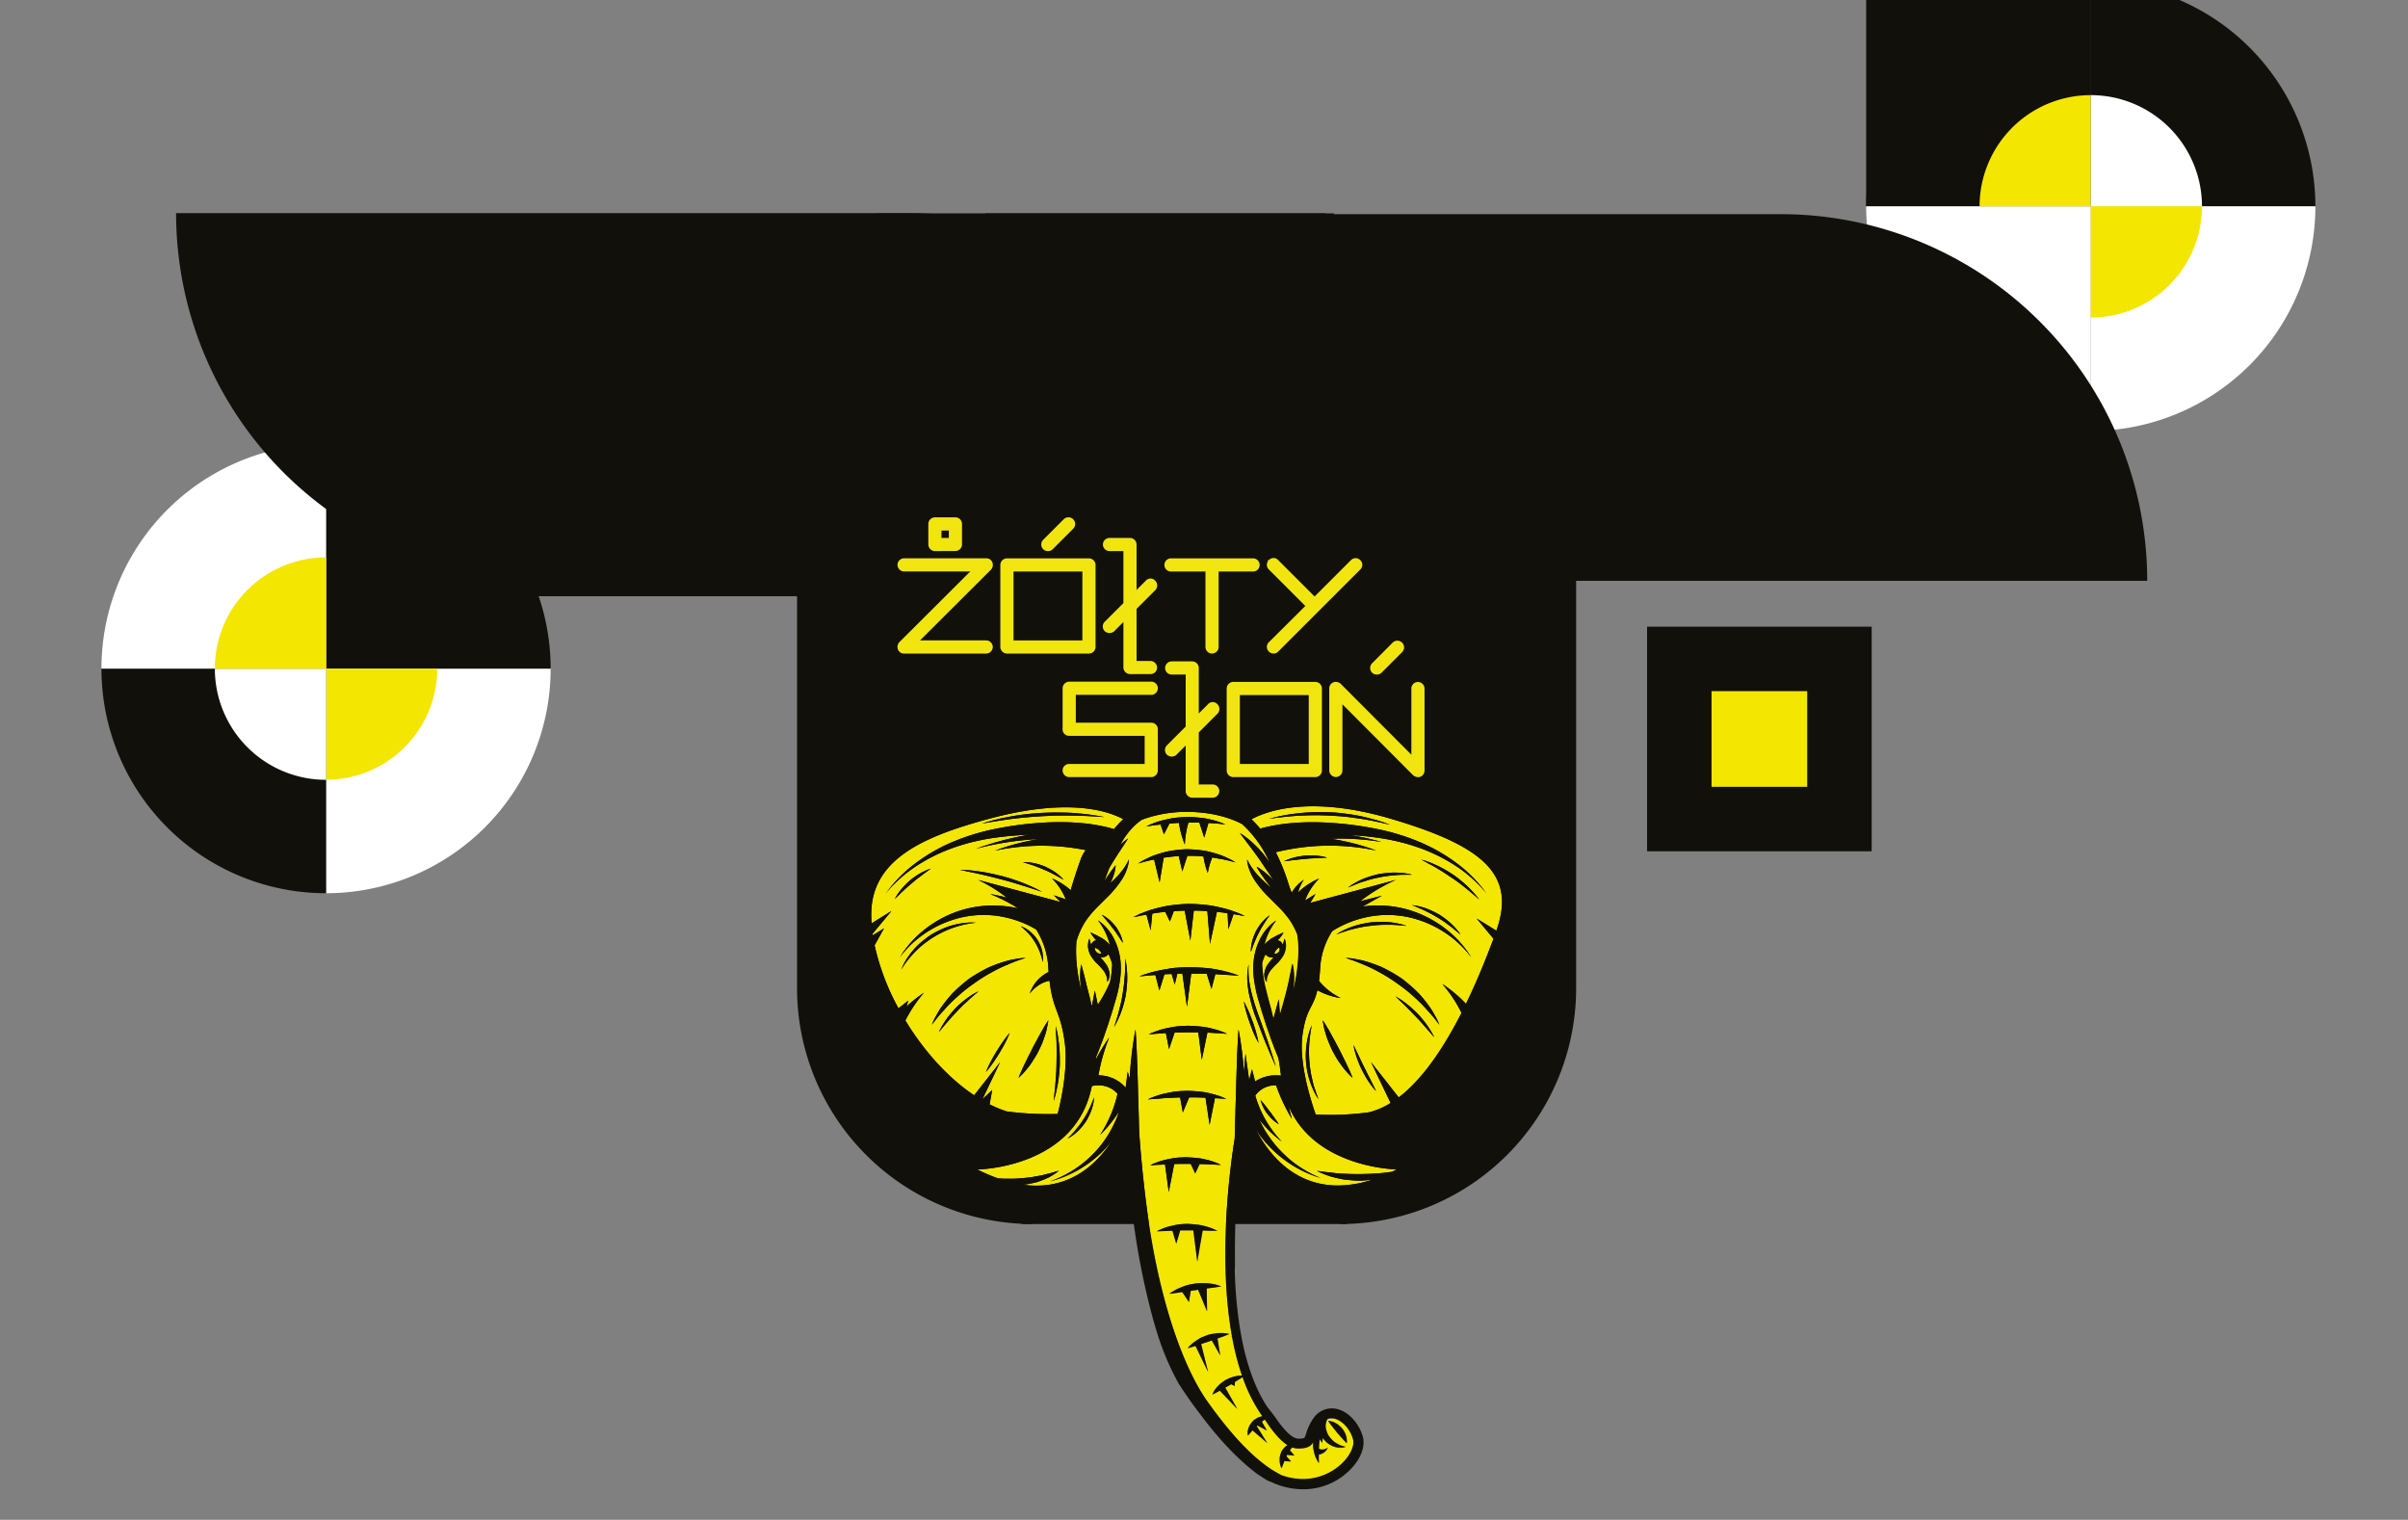 <svg id="Слой_1" data-name="Слой 1" xmlns="http://www.w3.org/2000/svg" xmlns:xlink="http://www.w3.org/1999/xlink" viewBox="0 0 1142.66 721.15"><rect x="0" y="0" width="1142.66" height="721.15" fill="#808080" stroke="none"/><defs><style>.cls-1{fill:none;}.cls-2{fill:#12100b;}.cls-3,.cls-8{fill:#f3e600;}.cls-4{clip-path:url(#clip-path);}.cls-5{clip-path:url(#clip-path-2);}.cls-6{clip-path:url(#clip-path-3);}.cls-7{fill:#fff;}.cls-8{stroke:#f1e511;stroke-miterlimit:10;stroke-width:3px;}</style><clipPath id="clip-path"><rect class="cls-1" x="-60.73" width="1264.12" height="762.21"/></clipPath><clipPath id="clip-path-2"><rect id="SVGID" class="cls-1" x="573.31" y="-108.99" width="632.31" height="636.43"/></clipPath><clipPath id="clip-path-3"><rect id="SVGID-2" data-name="SVGID" class="cls-1" x="245.94" y="-115.25" width="959.35" height="639.57"/></clipPath></defs><rect class="cls-2" x="781.57" y="297.36" width="106.58" height="106.58" transform="translate(1669.73 701.3) rotate(-180)"/><rect class="cls-3" x="812.16" y="327.95" width="45.4" height="45.4" transform="translate(1669.73 701.3) rotate(180)"/><g class="cls-4"><rect class="cls-2" x="424.64" y="241.36" width="292.81" height="102.04"/><g class="cls-5"><g class="cls-6"><rect class="cls-2" x="885.55" y="-8.67" width="106.58" height="106.58"/><path class="cls-2" d="M992.13-8.67h0a0,0,0,0,1,0,0V97.91a0,0,0,0,1,0,0H885.55a0,0,0,0,1,0,0v0A106.58,106.58,0,0,1,992.13-8.67Z"/><path class="cls-2" d="M992.13-8.67h0A106.58,106.58,0,0,1,1098.71,97.91v0a0,0,0,0,1,0,0H992.13a0,0,0,0,1,0,0V-8.67A0,0,0,0,1,992.13-8.67Z"/><path class="cls-7" d="M885.55,97.91H992.13a0,0,0,0,1,0,0V204.49a0,0,0,0,1,0,0h0A106.58,106.58,0,0,1,885.55,97.91v0A0,0,0,0,1,885.55,97.91Z"/><path class="cls-7" d="M992.13,97.91h106.58a0,0,0,0,1,0,0v0A106.58,106.58,0,0,1,992.13,204.49h0a0,0,0,0,1,0,0V97.91A0,0,0,0,1,992.13,97.91Z"/><path class="cls-3" d="M992.13,97.91H939.36a52.77,52.77,0,0,1,52.77-52.77h0Z"/><path class="cls-7" d="M992.13,45.14h0a52.77,52.77,0,0,1,52.77,52.77v0a0,0,0,0,1,0,0H992.13a0,0,0,0,1,0,0V45.14A0,0,0,0,1,992.13,45.14Z"/><path class="cls-3" d="M992.13,150.69h0V97.91h52.77A52.78,52.78,0,0,1,992.13,150.69Z"/></g><path class="cls-2" d="M844.86,101.62H496.91a174,174,0,0,0,174,174h348A174,174,0,0,0,844.86,101.62Z"/></g><path class="cls-7" d="M261.29,317.26h0a0,0,0,0,1,0,0V423.84a0,0,0,0,1,0,0H154.71a0,0,0,0,1,0,0v0A106.58,106.58,0,0,1,261.29,317.26Z" transform="translate(416.01 741.1) rotate(180)"/><path class="cls-2" d="M48.13,317.26h0A106.58,106.58,0,0,1,154.71,423.84v0a0,0,0,0,1,0,0H48.13a0,0,0,0,1,0,0V317.26A0,0,0,0,1,48.13,317.26Z" transform="translate(202.85 741.1) rotate(180)"/><path class="cls-2" d="M154.71,210.68H261.29a0,0,0,0,1,0,0V317.26a0,0,0,0,1,0,0h0A106.58,106.58,0,0,1,154.71,210.68v0A0,0,0,0,1,154.71,210.68Z" transform="translate(416.01 527.94) rotate(-180)"/><path class="cls-7" d="M48.13,210.68H154.71a0,0,0,0,1,0,0v0A106.58,106.58,0,0,1,48.13,317.26h0a0,0,0,0,1,0,0V210.68A0,0,0,0,1,48.13,210.68Z" transform="translate(202.85 527.94) rotate(-180)"/><path class="cls-3" d="M154.71,317.26h52.78A52.77,52.77,0,0,1,154.71,370h0Z"/><path class="cls-7" d="M101.94,317.26h0A52.77,52.77,0,0,1,154.71,370v0a0,0,0,0,1,0,0H101.94a0,0,0,0,1,0,0V317.26A0,0,0,0,1,101.94,317.26Z" transform="translate(256.66 687.29) rotate(180)"/><path class="cls-3" d="M154.71,264.49h0v52.77H101.94A52.78,52.78,0,0,1,154.71,264.49Z"/><path class="cls-2" d="M257.61,275.14H605.56a174,174,0,0,0-174-174h-348A174,174,0,0,0,257.61,275.14Z"/><rect class="cls-2" x="415.94" y="101.24" width="217.05" height="181.66"/><rect class="cls-2" x="238.97" y="262.02" width="380.89" height="20.89"/><rect class="cls-2" x="196.46" y="203.76" width="423.39" height="58.54"/><rect class="cls-2" x="467.48" y="101.24" width="161.34" height="67.36"/><path class="cls-2" d="M378.22,468.89h0V245.06h0A111.92,111.92,0,0,1,490.14,357V580.81h0A111.92,111.92,0,0,1,378.22,468.89Z"/><path class="cls-2" d="M747.92,468.89h0V245.06h0A111.91,111.91,0,0,0,636,357V580.81h0A111.91,111.91,0,0,0,747.92,468.89Z"/><rect class="cls-2" x="484.86" y="245.06" width="154.23" height="335.75"/><path class="cls-3" d="M463.78,554.94a83.2,83.2,0,0,0,9.73,4.19,46.92,46.92,0,0,0,5.35.2,49.42,49.42,0,0,0,6.37-.3,48.6,48.6,0,0,0,6.33-.82,43.78,43.78,0,0,0,5.5-1.21,36.9,36.9,0,0,0,3.91-1.07l1.51-.43-1.24,1a35.89,35.89,0,0,1-3.55,2.18,47.33,47.33,0,0,1-5.49,2.21,50.49,50.49,0,0,1-6.67,1.29,45.57,45.57,0,0,0,6.25.44c18.32,0,29.57-11.57,35.76-21.19a51.83,51.83,0,0,1-5.45,6,55.18,55.18,0,0,1-15.85,10.43A52.13,52.13,0,0,1,500.4,560c-1.43.43-2.26.64-2.26.64s.81-.28,2.2-.83A52.8,52.8,0,0,0,530,530.29c.42-1.07.78-2.07,1.08-3-.59,1-1.22,1.91-1.9,2.84a62.83,62.83,0,0,1-7.14,8.39,61.86,61.86,0,0,0,5.08-9.54,60.48,60.48,0,0,0,3.21-10,11.59,11.59,0,0,0-9.09-4,13.38,13.38,0,0,0-3.12.34C510.46,554.41,463.78,554.94,463.78,554.94Zm42.84-14.67.72-.74c.47-.44,1.09-1.15,1.84-1.95s1.53-1.82,2.41-2.86a38.59,38.59,0,0,0,2.46-3.49,36.61,36.61,0,0,0,2.15-3.68c.59-1.22,1.21-2.35,1.6-3.38s.81-1.87,1-2.48l.37-1s0,.37-.08,1a19.14,19.14,0,0,1-.47,2.69,25.31,25.31,0,0,1-1.21,3.68,37.33,37.33,0,0,1-2.06,4,35.69,35.69,0,0,1-2.74,3.52,24.66,24.66,0,0,1-2.85,2.63,19.58,19.58,0,0,1-2.25,1.54Z"/><path class="cls-3" d="M521.21,510.28a16.74,16.74,0,0,1,12.95,5.93l1-7.63.91,3.25c.07-1,.13-2,.21-3,.15-2.35.36-4.58.59-6.63.84-8.19,2-13.6,2-13.6s.42,5.51.69,13.7c.07,2.05.15,4.26.23,6.6s.19,4.82.21,7.37.15,5.18.23,7.86.15,5.4.23,8.11c0,1.8.09,3.58.14,5.36.88,12.08,2.24,26.33,4.33,41,5.51,38.56,16.39,70.19,28.19,86.72,10.06,14.08,22.4,28.69,35.26,34.91a30.42,30.42,0,0,0,9.87,1.74c15.4,0,25.45-12.79,23.85-18.85-1.4-5.33-6-10-10.23-10a5.27,5.27,0,0,0-1.83.32,4.19,4.19,0,0,0-.66,1.45,6.4,6.4,0,0,0,.12,4.07,8.21,8.21,0,0,0,2.08,3.74,9.63,9.63,0,0,0,3.11,2.51,9.18,9.18,0,0,0,2.77,1.15c.37.12.66.17.87.22l.31.06-.3.1c-.21,0-.51.16-.9.23a10.12,10.12,0,0,1-3.37-.11,11.84,11.84,0,0,1-4.38-2.19,11.6,11.6,0,0,1-1.91-2.19l-.4,2.31-1.09-1.85c0,.14,0,.28,0,.42a28.1,28.1,0,0,0-.35,3.92c0,.12,0,.23,0,.34l.21.09a3.89,3.89,0,0,0,1.56.23,4.62,4.62,0,0,0,1.71-.45,4.33,4.33,0,0,0,.74-.44,4.56,4.56,0,0,1-.42.8,5.61,5.61,0,0,1-1.47,1.52,6.05,6.05,0,0,1-2.1.93l-.29.06c0,.14,0,.29,0,.43a18.87,18.87,0,0,0,0,2.57c0,.65,0,1,0,1l-.58-.84A21.6,21.6,0,0,1,624.1,691a27.24,27.24,0,0,1-.91-3.71c-.08-.9-.1-1.84-.09-2.8-1,1.79-2.71,2.9-6.94,2.9a8.88,8.88,0,0,1-2.91-.51,6.83,6.83,0,0,0-1.11,1.3l0,.05,2.13,2.53-3.45-.35c-.13.21-.25.43-.36.65l2.22,2.5-3.2-.19c-.15.38-.27.75-.38,1.1-.29.65-.51,1.23-.65,1.63l-.31.65-.31-.65c-.13-.42-.32-1-.49-1.79a15.82,15.82,0,0,1-.06-2.63,12.92,12.92,0,0,1,.9-3,10.22,10.22,0,0,1,2.09-2.45c.25-.17.5-.29.75-.43-3.09-1.9-6.54-5.68-10.8-12.15a11,11,0,0,0-1.38,1.05l2.32,4.17-4.38-2.38-.39.32,5,8-7-6a8.78,8.78,0,0,0-.65.76,9.54,9.54,0,0,0-1.09,1.22l-.46.51s0-.25-.12-.68a9.9,9.9,0,0,1,.07-1.8,12.78,12.78,0,0,1,.86-2.4,14.41,14.41,0,0,1,1.81-2.32,15.13,15.13,0,0,1,2.5-1.55A14.79,14.79,0,0,1,599,672a74.85,74.85,0,0,1-9.36-18.57c-.41.26-.91.6-1.5,1s-1.38.82-2.13,1.33l-.09,1.87-1.72-.8c-.37.22-.75.46-1.11.71-.57.28-1.12.58-1.66.89l5.72,10.13-8.31-8.68-.91.53c-.77.36-1.39.7-1.83.95l-.75.34s.12-.28.31-.77.61-1.09,1.09-1.84,1.23-1.44,2-2.23a31.64,31.64,0,0,1,2.75-2c1-.53,2.11-1,3.12-1.38s2.06-.52,2.91-.67,1.36-.08,1.85-.08a126.79,126.79,0,0,1-4.73-18.41l-.22-.07.15-.35c-6-33.19-2.1-72.38,1.33-93.71.07-2.63.14-5.3.21-8s.15-5.43.23-8.11.15-5.31.23-7.86.16-5,.21-7.37.16-4.55.22-6.6c.28-8.19.7-13.7.7-13.7s1.16,5.41,2,13.6c.22,2,.42,4.11.57,6.37L591,500l1.83,12.59,1.33-5.21,1.49,5.82a17.59,17.59,0,0,1,9.75-2.94h0a19.69,19.69,0,0,1,2.53.16c-.34-3.24-.77-6.05-1.23-8.44-.69-1.65-1.51-3.69-2.39-6-.61-1.63-1.28-3.39-1.92-5.27s-1.37-3.85-2-5.92-1.4-4.18-2-6.36-1.32-4.42-1.92-6.7-1-4.64-1.34-7a37.61,37.61,0,0,1-.29-7,29.9,29.9,0,0,1,3.09-12,23.9,23.9,0,0,1,5.17-6.95,18.49,18.49,0,0,1,1.86-1.51l.69-.48-.5.67c-.34.42-.79,1.08-1.34,1.92a31.47,31.47,0,0,0-3.37,7.37c-.16.55-.3,1.14-.45,1.72.16-.23.29-.47.47-.69a18.93,18.93,0,0,1,3-2.48l2.81-1.53c.86-.36,1.57-.68,2-.94l.81-.36-.4.81c-.31.47-.78,1.13-1.38,1.89l-1,1a3.18,3.18,0,0,1,1.91,1.12,3.25,3.25,0,0,1,.53,1.09,11.37,11.37,0,0,0,.62-2c.17-.63.23-1,.23-1a10.11,10.11,0,0,1,.38,1,11.55,11.55,0,0,1,.3,2.82,12.15,12.15,0,0,1-1.12,4,22.88,22.88,0,0,1-2.75,3.66,29.31,29.31,0,0,0-2.83,2.93,8.72,8.72,0,0,0-1.8,2.8,5.22,5.22,0,0,0-.59,2.37,4.68,4.68,0,0,0,0,1,4.78,4.78,0,0,1-.63-.88,6.61,6.61,0,0,1-.54-2.89,11,11,0,0,1,1.29-4,31.28,31.28,0,0,1,2.8-3.55l.47-.45a3.67,3.67,0,0,1-3.74-1.08,3,3,0,0,1-.2-.34,11.13,11.13,0,0,0-1,2.21A10.61,10.61,0,0,0,599,457l0,.11c0,.21,0,.41,0,.62a49.64,49.64,0,0,0,.64,6.3,64.84,64.84,0,0,0,1.41,6.51c.52,2.2,1.12,4.4,1.72,6.6s1.08,4.28,1.6,6.34l2.54-9.35.51,7.4c.31-.93.61-1.93.9-3,.59-1.78,1.13-3.69,1.58-5.62s1-3.84,1.41-5.67.82-3.54,1.05-5,.58-2.75.72-3.63l.3-1.4s.11.51.31,1.4.31,2.19.43,3.75,0,3.38-.12,5.34c-.12.95-.27,1.92-.44,2.91A66,66,0,0,0,615.65,460c.88-7.5.73-12.66,0-16.78a38.72,38.72,0,0,0-1.81-3.8,28.55,28.55,0,0,0-3.17-4.76,47.63,47.63,0,0,0-3.93-4.39l-4.2-4.19a49.87,49.87,0,0,1-7-8.31,22.89,22.89,0,0,1-3.2-7.1,14.43,14.43,0,0,1-.38-2.12c0-.5-.07-.76-.07-.76a24.35,24.35,0,0,0,1.31,2.53,31.83,31.83,0,0,0,4.47,5.77,75.82,75.82,0,0,0,5.68,5.22c-.87-1.15-1.75-2.28-2.59-3.33-.83-1.21-1.62-2.33-2.31-3.27l-1.52-2.45-.53-1,1,.56,2.37,1.67c.91.77,2,1.68,3.07,2.67l1.69,1.79-.81-1.23c-1.17-1.92-2.5-3.91-3.89-5.85s-2.68-4-4-5.76-2.55-3.54-3.7-4.94-2-2.68-2.68-3.51l-1-1.38,1.42.93c.87.64,2.11,1.56,3.54,2.75s2.92,2.76,4.53,4.43,3.05,3.7,4.52,5.71l.15.24a55,55,0,0,0-13-18.24c-1.74-1-11.08-5.84-26.17-5.84A60.47,60.47,0,0,0,541.83,389c-3.94,2.69-7.23,6.5-10.25,11.88,1-.87,1.84-1.58,2.48-2.1l1.3-.92-.85,1.34c-.58.82-1.39,2-2.28,3.44s-2,3-3.12,4.83c-.92,1.4-1.84,2.92-2.72,4.47-.88,2.18-1.64,4.22-2.3,6.09.38-.55.75-1.1,1.09-1.65.78-1,1.49-2,2.05-2.92s1.19-1.56,1.55-2.08l.64-.78-.08,1c-.11.63-.27,1.53-.51,2.6s-.77,2.23-1.27,3.51c-.23.45-.48.92-.73,1.38,1.14-1,2.2-2,3.13-3a31.83,31.83,0,0,0,4.47-5.77,24.35,24.35,0,0,0,1.31-2.53l-.07.76a14.43,14.43,0,0,1-.38,2.12,22.89,22.89,0,0,1-3.2,7.1,49.87,49.87,0,0,1-7,8.31l-4.2,4.19a47.63,47.63,0,0,0-3.93,4.39,28.55,28.55,0,0,0-3.17,4.76,34,34,0,0,0-2.29,5.1c-.26.74-.48,1.48-.7,2.21a65.73,65.73,0,0,0,.43,13.27,66.8,66.8,0,0,0,2.1,10.63c-.21-1.16-.4-2.31-.55-3.41-.12-1.78-.2-3.43-.2-4.85s.19-2.6.28-3.43.24-1.29.24-1.29.13.46.37,1.26.47,1.93.86,3.27.68,2.92,1.13,4.57.81,3.44,1.32,5.18.82,3.55,1.29,5.19l.09.37,1.39-7.44,1.39,6.73A60.31,60.31,0,0,0,526.72,466c.13-.65.27-1.31.37-2a47.93,47.93,0,0,0,.65-6.3,2.62,2.62,0,0,1,0-.28c0-.13-.08-.27-.14-.45a11.34,11.34,0,0,0-.69-2.08,11.13,11.13,0,0,0-1-2.21c-.07.11-.12.23-.2.34a3.67,3.67,0,0,1-3.74,1.08l.47.45a31.28,31.28,0,0,1,2.8,3.55,11,11,0,0,1,1.28,4A6.49,6.49,0,0,1,526,465a4.78,4.78,0,0,1-.63.88,4.68,4.68,0,0,0,0-1,5.22,5.22,0,0,0-.59-2.37,8.89,8.89,0,0,0-1.8-2.8,29.31,29.31,0,0,0-2.83-2.93,22.88,22.88,0,0,1-2.75-3.66,11.68,11.68,0,0,1-1.12-4,11.07,11.07,0,0,1,.3-2.82,7.66,7.66,0,0,1,.38-1,7.8,7.8,0,0,0,.23,1,11.37,11.37,0,0,0,.62,2,3.07,3.07,0,0,1,.53-1.09,3.18,3.18,0,0,1,1.91-1.12l-1-1c-.6-.76-1.07-1.42-1.38-1.89l-.41-.81.82.36c.48.26,1.19.58,2,.94l2.81,1.53a18.93,18.93,0,0,1,3,2.48c.24.29.42.62.63.93-.16-.67-.33-1.34-.52-2a30.67,30.67,0,0,0-3.37-7.37c-.54-.84-1-1.5-1.33-1.92l-.51-.67.69.48a18.38,18.38,0,0,1,1.87,1.51,23.9,23.9,0,0,1,5.17,6.95,29.9,29.9,0,0,1,3.09,12,37.63,37.63,0,0,1-.3,7,68.57,68.57,0,0,1-1.33,7c-.61,2.28-1.27,4.52-1.92,6.7s-1.38,4.3-2,6.36-1.36,4-2,5.92-1.31,3.64-1.92,5.27c-.78,2.07-1.52,3.91-2.16,5.46-.09.47-.19,1-.28,1.46.31-.59.63-1.2,1-1.79a95.49,95.49,0,0,1,5.42-8.71,95.68,95.68,0,0,0-3.23,9.6C522.18,505.22,521.54,508.46,521.21,510.28ZM639.12,684.83l-.5-.45a13.16,13.16,0,0,0-1.15-1.19,18.32,18.32,0,0,0-1.45-1.62,20.25,20.25,0,0,0-1.58-1.81,22.07,22.07,0,0,0-1.5-1.88,19.17,19.17,0,0,0-1.34-1.72,16.33,16.33,0,0,0-1-1.35l-.35-.57.68,0c.4.09,1,.22,1.68.44a21.11,21.11,0,0,1,2.14,1.15,23.53,23.53,0,0,1,2.06,1.87,10.56,10.56,0,0,1,2.21,4.67,17.38,17.38,0,0,1,.13,1.74C639.14,684.59,639.12,684.83,639.12,684.83ZM581.54,391.15l-1.65-.13c-1-.13-2.52-.28-4.29-.36-.68-.07-1.4-.12-2.15-.17l-2,6.95-2.33-7.1c-1.67-.06-3.41-.06-5.17,0a41.63,41.63,0,0,0-1.15,4.91,43.69,43.69,0,0,0-.57,5.48,43.82,43.82,0,0,1-1.79-5.37,41.3,41.3,0,0,1-1-4.9c-1.24.06-2.47.14-3.64.26l-.87.06-2.61,5.09-1.61-4.65-.91.13c-1.77.16-3.24.4-4.27.58l-1.64.23,1.49-.73c1-.41,2.37-1,4.09-1.56s3.8-1,6-1.47,4.67-.58,7.09-.72,4.85.14,7.12.36,4.33.71,6.09,1.14,3.18,1,4.17,1.34Zm4.79,18.05-2-.49c-.62-.19-1.39-.37-2.27-.57s-1.87-.42-3-.59-2.44-.49-3.79-.68a28.36,28.36,0,0,0-1.14,3.11,33.69,33.69,0,0,0-1,4.25,34.08,34.08,0,0,1-1.36-4.3,34.78,34.78,0,0,1-.67-3.51,62.11,62.11,0,0,0-7.66-.3l-2.4,7.32-1.69-7.21c-1.6.09-3.18.22-4.69.43-.84.09-1.66.2-2.46.32l-1.93,11.71-2.6-10.86-.39.09c-1.09.19-2.07.43-2.95.66s-1.64.41-2.25.62l-2,.53,1.76-1.1c.57-.33,1.28-.7,2.11-1.1s1.76-.87,2.81-1.3a57.92,57.92,0,0,1,7.45-2.27,64.58,64.58,0,0,1,8.91-1,67.08,67.08,0,0,1,8.92.79,57,57,0,0,1,7.5,2.1c1.06.4,2,.83,2.84,1.23s1.56.73,2.14,1.06Zm8.31,39.59c-.31.87-.61,1.6-.77,2.12l-.3.82v-.87a15.14,15.14,0,0,1,.21-2.29,20.74,20.74,0,0,1,.75-3.17,36.64,36.64,0,0,1,1.41-3.47,34.94,34.94,0,0,1,2-3.17,22.09,22.09,0,0,1,2.14-2.46,15.53,15.53,0,0,1,1.73-1.51l.71-.51L602,435c-.33.44-.74,1.1-1.27,1.86s-1.07,1.7-1.69,2.66a35.7,35.7,0,0,0-1.72,3.13,32.45,32.45,0,0,0-1.53,3.23C595.39,446.94,594.92,447.91,594.64,448.79Zm4.51,42.47c-1.06-2.77-2.19-5.72-3.33-8.67s-2-6-2.68-8.94a46.88,46.88,0,0,1-1.24-8.08,28.89,28.89,0,0,1,.22-5.77c.2-1.38.38-2.15.38-2.15s-.07.79-.08,2.17a39.17,39.17,0,0,0,.36,5.66,58.88,58.88,0,0,0,1.68,7.83c.77,2.82,1.77,5.8,2.85,8.76s2.13,5.94,3.12,8.72,1.83,5.42,2.6,7.67,1.3,4.14,1.73,5.46l.61,2.09-.9-2c-.54-1.27-1.37-3.07-2.27-5.27S600.21,494,599.15,491.26Zm-9-16.1.45.8c.25.52.67,1.23,1.07,2.13s.91,1.93,1.35,3.08.91,2.36,1.39,3.58.81,2.48,1.19,3.65.63,2.29.9,3.23.39,1.77.52,2.33l.16.9-.45-.8c-.25-.52-.67-1.23-1.07-2.13s-.91-1.93-1.35-3.08L593,485.27c-.41-1.24-.82-2.48-1.2-3.65s-.63-2.28-.9-3.23-.39-1.77-.52-2.33ZM563.52,639.78l.61-.74c.42-.43,1-1,1.81-1.72s1.82-1.28,2.91-2,2.39-1.14,3.67-1.66,2.65-.68,3.91-.92,2.48-.21,3.51-.22,1.89.17,2.49.25l.93.21-.87.39c-.56.2-1.35.49-2.27.89-.75.23-1.61.54-2.49.88l1.29,8-4-7.1c-.5.18-1,.36-1.48.56-1.23.35-2.44.75-3.57,1.18h0l3.33,13.31-6-12.44-.45.16c-1,.25-1.78.5-2.34.68Zm-8.6-25.86.9-.68c.6-.38,1.46-.9,2.53-1.49s2.4-1,3.83-1.57,3-.79,4.62-1.09,3.23-.26,4.75-.26,2.93.25,4.12.43,2.17.55,2.84.76l1,.41-1.1.19c-.7.08-1.68.2-2.84.41-.89.07-1.9.2-2.94.37l.16,10.83L568.53,612l-1.28.22c-.73.07-1.46.16-2.18.27l-.9,5.32L561,613.08c-.77.11-1.5.23-2.15.36-1.18.12-2.17.26-2.85.38Zm-6-29.69,1.14-.6c.74-.33,1.81-.78,3.13-1.26s2.91-.78,4.63-1.14,3.58-.4,5.45-.5c1.86.07,3.72.22,5.45.43s3.3.7,4.64,1.08,2.4.89,3.15,1.21l1.15.58h-1.29c-.8,0-1.94-.08-3.3-.06-.73-.06-1.54-.08-2.38-.1l-2.56,14.77-1.89-14.82c-1,0-2,0-3,0s-2.14,0-3.2,0l-1.9,6.31L556.35,584c-1,0-2,.06-2.82.13-1.36,0-2.51.06-3.31.11Zm-3.13-31.3,1.34-.65c.87-.36,2.13-.85,3.67-1.37s3.4-.86,5.39-1.25,4.17-.45,6.34-.54c2.16.07,4.32.22,6.34.46s3.85.75,5.41,1.17,2.81,1,3.68,1.32l1.35.63-1.48,0c-.93-.08-2.26-.16-3.85-.18-1.4-.12-3-.17-4.75-.19l-2.08,4.43-2.11-4.51c-.83,0-1.66,0-2.49,0-1.82,0-3.63,0-5.37.09l-2.59,13.25-1.76-13.08c-.6,0-1.17.08-1.71.13-1.59,0-2.91.14-3.84.22Zm-1.12-31.29,1.5-.68c1-.39,2.37-.91,4.08-1.46s3.78-.92,6-1.33,4.62-.48,7-.58c2.4.06,4.8.23,7,.48s4.27.8,6,1.26,3.12,1,4.1,1.4l1.5.66-1.64-.07c-.91-.09-2.2-.18-3.71-.24l-2.52,12.68-1.93-12.92-2-.05c-1.85-.1-3.81-.11-5.78-.07l-3,7.13L560,520.74c-1.18,0-2.34.07-3.47.14-2.17.06-4.2.17-5.94.36s-3.23.2-4.26.31Zm36-31.2c-1-.1-2.5-.21-4.26-.26-1.06-.1-2.24-.17-3.48-.21l-2.66,12.9-1.66-13c-1.61,0-3.26-.06-4.92,0-2.15,0-4.3,0-6.34.13l-2.63,7.78-1.49-7.59c-.79.05-1.55.11-2.25.19-1.76.07-3.23.2-4.26.31l-1.64.09,1.5-.69c1-.38,2.37-.91,4.08-1.45s3.78-.92,6-1.34,4.62-.48,7-.58c2.4.07,4.8.24,7,.49s4.27.8,6,1.25,3.12,1,4.1,1.4l1.5.67Zm-40-27.14,1.94-.75c1.24-.42,3-1,5.22-1.58s4.8-1,7.59-1.45,5.83-.53,8.85-.64c3,.06,6,.24,8.86.51s5.4.85,7.61,1.34,4,1.1,5.25,1.5l1.94.71-2.06-.11c-1.3-.12-3.16-.27-5.39-.35-1.16-.11-2.43-.19-3.77-.25l-1.83,7-2.21-7.14c-2.38-.1-4.89-.13-7.41-.08l-2,15.68L561.07,462l-2.4.06-1.23,5.11-1.45-5-.33,0c-1.07,0-2.11.08-3.11.13L550.16,470l-1.9-7.33h-.15c-2.23.12-4.08.3-5.38.44Zm-2.9-28.13,2.1-1.05c.67-.32,1.51-.66,2.48-1s2.07-.82,3.29-1.23a81.12,81.12,0,0,1,8.54-2.09,87.06,87.06,0,0,1,10.06-.9,95.27,95.27,0,0,1,10.08.75,84.55,84.55,0,0,1,8.57,1.95c1.23.37,2.34.78,3.31,1.14s1.83.68,2.51,1l2.13,1-2.31-.39c-.72-.17-1.6-.32-2.62-.48l-.55-.1-2.46,7.16-.38-7.56h0c-1.53-.28-3.25-.49-5.06-.67l-3.28,15.18-1.25-15.54c-2.09-.15-4.25-.23-6.44-.23l-1.63,14.21-2.69-14.18c-1.75,0-3.47.1-5.16.23l-1.86,4.9-2.19-4.57c-2.23.22-4.31.49-6.17.84l-.77,7.93-2-7.48c-.45.08-.9.16-1.31.25-1,.19-1.89.36-2.61.55Zm-4.94,12.23-.42-.61c-.23-.4-.63-.94-1-1.6s-1-1.4-1.49-2.22-1.15-1.64-1.79-2.45-1.23-1.66-1.86-2.39-1.18-1.48-1.72-2.05-.93-1.12-1.25-1.46l-.47-.57.67.33a13.86,13.86,0,0,1,1.65,1.05,18.21,18.21,0,0,1,2.12,1.77c.71.73,1.43,1.54,2.12,2.38s1.19,1.8,1.69,2.68a18.36,18.36,0,0,1,1.12,2.54,14.16,14.16,0,0,1,.55,1.87C532.77,447.14,532.82,447.4,532.82,447.4Zm-4.15,39.93.44-1.37c.31-.86.66-2.11,1.12-3.59s.87-3.25,1.35-5.11.86-3.89,1.17-5.92.62-4.06.78-6,.33-3.72.34-5.27.11-2.85.09-3.76,0-1.44,0-1.44.1.52.28,1.41a35.22,35.22,0,0,1,.49,3.77,45.8,45.8,0,0,1,.14,5.38c-.09,2-.29,4.07-.59,6.15s-.86,4.13-1.4,6a45.87,45.87,0,0,1-1.84,5.06,35.49,35.49,0,0,1-1.67,3.41Z"/><path class="cls-3" d="M605.23,451.26a4.45,4.45,0,0,0,.33-.51,3.41,3.41,0,0,0,.42-.43c.12-.15.33-.25.45-.38s.31-.21.4-.29l.19-.12s0,.07.1.2a1.64,1.64,0,0,1,.13.53,2.1,2.1,0,0,1-.08.73,4.71,4.71,0,0,1-.38.74,4.5,4.5,0,0,1-.64.53,2,2,0,0,1-.69.25,1.62,1.62,0,0,1-.55,0l-.22-.06a2,2,0,0,0,.07-.21c.06-.1.11-.31.2-.46S605.11,451.4,605.23,451.26Z"/><path class="cls-3" d="M521.86,452.51a2.39,2.39,0,0,1-.73-.21c-.24-.13-.48-.28-.72-.44s-.38-.44-.54-.65a3,3,0,0,1-.3-.7,2.73,2.73,0,0,1-.07-.57c0-.15,0-.24,0-.24l.23.06a3.34,3.34,0,0,1,.51.19,3.82,3.82,0,0,1,.6.31c.18.14.38.29.58.42s.33.36.49.52a3.79,3.79,0,0,1,.39.56,3.4,3.4,0,0,1,.26.48l.08.22-.23.05A2.15,2.15,0,0,1,521.86,452.51Z"/><path class="cls-3" d="M605.32,538.39c1.6,2,2.8,3.22,2.8,3.22s-1.39-1-3.33-2.7a55.94,55.94,0,0,1-6.6-6.88l-.74-1a62.42,62.42,0,0,0,3.12,5.89,59.71,59.71,0,0,0,5.49,7.44,61.48,61.48,0,0,0,6.71,6.45,54.34,54.34,0,0,0,6.74,4.64c1,.63,2,1.14,2.89,1.57s1.64.83,2.29,1.09l2,.88-2.11-.69c-.68-.2-1.49-.51-2.4-.88s-2-.78-3.05-1.31a56.37,56.37,0,0,1-7.28-4.1,57,57,0,0,1-14-13.27c-.72-1-1.39-2-2-2.94,5.06,9.93,16.87,26.76,39,26.76a52.75,52.75,0,0,0,16.32-2.78c-1.92.23-3.9.41-5.91.49a73,73,0,0,1-7.72-.61,64.62,64.62,0,0,1-6.55-1.54c-1.87-.63-3.39-1.25-4.43-1.71l-1.62-.8,1.79.22c1.11.18,2.71.41,4.63.56a63.58,63.58,0,0,0,6.48.57,124.57,124.57,0,0,0,14.8-.1c2.37-.14,4.59-.33,6.48-.64l1.27-.13c.82-.39,1.63-.76,2.46-1.18,0,0-38.58-.44-51.3-29.89.73,3.29,1.54,6,1.54,6a84.72,84.72,0,0,1-4.39-8.23,81.8,81.8,0,0,1-3.14-7.77h-.12a11.46,11.46,0,0,0-9.78,4.86c.19.66.45,1.51.8,2.51a52.32,52.32,0,0,0,3.7,8.34A54,54,0,0,0,605.32,538.39Zm.89-5.32c-.32-.24-.83-.53-1.35-1a21.3,21.3,0,0,1-1.73-1.58c-.57-.64-1.17-1.33-1.75-2s-1-1.51-1.46-2.24a19.32,19.32,0,0,1-1-2.1,15.51,15.51,0,0,1-.57-1.57l-.16-.62.43.47c.25.32.66.73,1.06,1.26s.93,1.12,1.41,1.8,1,1.37,1.59,2.06,1,1.44,1.53,2.1.92,1.33,1.34,1.86.68,1,.91,1.36l.34.54Z"/><path class="cls-3" d="M413.42,434c0,1.35.06,2.73.16,4.12l9.44-5.84-8.94,10.74c0,.25.07.51.1.76l5.34-3.29-4.49,8a112.79,112.79,0,0,0,11.31,29.94l4.68-3.68-.88,2.83c.41-.38.83-.76,1.26-1.13a67.2,67.2,0,0,1,7.05-5.42,65.63,65.63,0,0,0-5.27,7,63.68,63.68,0,0,0-3.56,6.17c8.67,14.3,20.13,27.15,32.64,35.5L474.59,504l-8.45,17.63,4.65-4.38-1.22,6.8a56,56,0,0,0,8.11,3.35,149.56,149.56,0,0,0,24.2,1.2c2-7.9,4.95-22.4,3.32-34.14-2.08-15.06-5.56-14.72-7.19-29.09a15.12,15.12,0,0,0-4,1.44,16.32,16.32,0,0,0-3.88,2.92,14.71,14.71,0,0,0-1.48,1.76,14.42,14.42,0,0,1,.87-2.18,17.69,17.69,0,0,1,3-4.36,18.43,18.43,0,0,1,4.41-3.39c.23-.13.45-.24.66-.34-.06-.76-.11-1.54-.16-2.36a38,38,0,0,0-5.71-17.74c-.55-.32-1.09-.65-1.69-1a50.36,50.36,0,0,0-12.13-4.62,47.52,47.52,0,0,0-22.64.07,54.91,54.91,0,0,0-7.18,2.38,52.6,52.6,0,0,0-11.7,6.78,49,49,0,0,0-7.05,6.63c-.8.86-1.34,1.61-1.75,2.1l-.6.76s.18-.29.53-.81.83-1.33,1.55-2.26a50.54,50.54,0,0,1,6.52-7.36,54.66,54.66,0,0,1,11.44-8.09,51.52,51.52,0,0,1,23.73-6,60.25,60.25,0,0,1,8.14.55q2.15.32,4.17.78c-1.07-.7-2.24-1.42-3.45-2.1a78.09,78.09,0,0,0-9.78-4.68,80.07,80.07,0,0,1,7.88,1.69,72.14,72.14,0,0,0-13.57-8.38L503.29,428l-3.24-3.18,5.69,1.88c-.27-.66-.55-1.33-.88-2a30.26,30.26,0,0,0-3.56-5.57,29.57,29.57,0,0,0-2.08-2.31,29.42,29.42,0,0,1,2.86,1.37A32.09,32.09,0,0,1,508,422.3l.1.09c1.32-4.62,2.92-9.5,4.67-14.38a14.67,14.67,0,0,1,2.49-4.62,105.4,105.4,0,0,0-35-1.14c-2.44.31-4.47.68-5.88.95l-2.23.44,2.14-.77c1.36-.48,3.32-1.14,5.72-1.82a105.45,105.45,0,0,1,12.8-2.88c-1.39.06-2.8.14-4.21.25A139.86,139.86,0,0,0,471,400.9c-4.76,1-7.89,1.85-7.89,1.85s3-1.15,7.71-2.57a143.48,143.48,0,0,1,17.28-4.07,155.24,155.24,0,0,0-17.67,1.64c-3.55.54-7.07,1.3-10.51,2.18a99.88,99.88,0,0,0-9.91,3.22,81.82,81.82,0,0,0-16.38,8.61,65.83,65.83,0,0,0-10,8.53c-1.15,1.12-1.92,2.12-2.49,2.75l-.87,1,.8-1c.53-.68,1.24-1.73,2.31-2.92a65.36,65.36,0,0,1,9.56-9.29A83,83,0,0,1,449,400.86a105.15,105.15,0,0,1,10-4c3.48-1.14,7.06-2.17,10.71-3,14.49-3.21,29.44-4.27,40.76-3.5a86.14,86.14,0,0,1,13.69,1.9c1.66.36,3,.73,3.83,1l.62.18a56.52,56.52,0,0,1,4.38-4.75c-4.44-2.4-13-5.61-27.32-5.61-9.4,0-21.26,1.4-36,5.34C437.34,397.1,413.42,408.06,413.42,434Zm52.52-43.26,2.42-.73c1.55-.42,3.76-1.08,6.46-1.64s5.85-1.21,9.27-1.69,7.09-.81,10.77-1,7.37-.18,10.82-.1,6.66.39,9.4.7,5,.68,6.59.94l2.49.47-2.52-.17c-1.6-.13-3.89-.23-6.63-.37s-5.94-.15-9.36-.2-7.07.08-10.71.3-7.28.46-10.68.84-6.58.74-9.28,1.2-5,.77-6.55,1.07Zm29.4,21.88c-1.19-.55-2.4-1-3.56-1.44s-2.23-.83-3.19-1.1-1.74-.57-2.3-.72l-.88-.28.93,0a19.18,19.18,0,0,1,2.44.16,24.42,24.42,0,0,1,3.41.66,38.37,38.37,0,0,1,3.77,1.3c1.23.58,2.43,1.22,3.53,1.87a25.06,25.06,0,0,1,2.81,2,20.92,20.92,0,0,1,1.78,1.68l.62.69-.81-.45c-.49-.31-1.24-.7-2.1-1.19s-1.9-1-3-1.59S496.55,413.14,495.34,412.65Zm-39.84.09,1.74.06c1.11.07,2.7.13,4.6.37s4.1.49,6.44.95,4.83,1,7.3,1.63,4.88,1.46,7.14,2.22,4.3,1.65,6.06,2.4,3.16,1.48,4.16,2l1.55.82-1.67-.54c-1-.37-2.56-.83-4.36-1.43s-3.92-1.21-6.17-1.92-4.68-1.38-7.12-2-4.86-1.3-7.17-1.82-4.44-1.05-6.31-1.41-3.39-.74-4.48-.94ZM500,522.32s.06-.55.16-1.53.23-2.36.41-4,.29-3.59.47-5.66.26-4.27.29-6.48.11-4.42.06-6.49,0-4-.15-5.68-.12-3.06-.2-4-.06-1.54-.06-1.54.13.55.37,1.5.54,2.32.77,4,.51,3.61.64,5.71.16,4.34.14,6.59-.28,4.48-.51,6.57-.62,4-.95,5.66-.73,3-1,3.94S500,522.32,500,522.32Zm-13.25-80.66c-.69-.66-1.28-1.23-1.73-1.57l-.69-.59.85.33a12.63,12.63,0,0,1,2.12,1.13,15.92,15.92,0,0,1,2.67,2.16,16.74,16.74,0,0,1,4.12,6.68,16.34,16.34,0,0,1,.74,3.35,12.75,12.75,0,0,1,.06,2.41l-.09.9-.22-.88a23,23,0,0,0-.62-2.25,26.76,26.76,0,0,0-1.14-3A28.72,28.72,0,0,0,489,444,26.4,26.4,0,0,0,486.78,441.66Zm-3.43,69.77.49-1.27c.36-.77.86-1.88,1.43-3.22s1.38-2.8,2.13-4.43,1.69-3.28,2.5-5,1.83-3.34,2.64-4.93,1.71-3,2.38-4.3,1.38-2.28,1.8-3l.75-1.14-.18,1.35c-.16.84-.4,2-.74,3.48s-.94,3-1.53,4.76-1.49,3.48-2.32,5.25-2,3.37-2.94,4.92-2.09,2.86-3,4-1.82,2-2.41,2.61Zm-15.46-2.78.35-.88c.25-.53.56-1.34,1-2.24s1-2,1.59-3.09l2-3.45,2.15-3.34c.68-1.07,1.41-2,2-2.84s1.16-1.47,1.52-1.94l.61-.72-.35.88c-.25.54-.56,1.34-1,2.24s-1,2-1.59,3.09l-2,3.45L472,503.15c-.68,1.07-1.42,2-2,2.84s-1.16,1.47-1.52,1.94Zm-22.32-18.9.49-1.07c.35-.66.81-1.64,1.5-2.72a42.35,42.35,0,0,1,2.48-3.63c1-1.26,2.13-2.57,3.29-3.84s2.5-2.36,3.73-3.41a43,43,0,0,1,3.54-2.6c1.06-.73,2-1.22,2.67-1.59l1.06-.53-.88.78c-.58.48-1.35,1.21-2.31,2s-2,1.87-3.18,2.92-2.35,2.26-3.5,3.49-2.33,2.41-3.36,3.61-2,2.27-2.82,3.27-1.51,1.79-2,2.38Zm-3.41-3.52,1-2.23c.33-.71.78-1.53,1.33-2.48s1.14-2,1.88-3.13a67.35,67.35,0,0,1,5.75-7.19,76.69,76.69,0,0,1,8-6.94,75.13,75.13,0,0,1,9.17-5.27,68.17,68.17,0,0,1,8.66-3.09c1.3-.34,2.51-.58,3.58-.76s2-.37,2.78-.45l2.43-.22-2.3.82c-.74.21-1.62.53-2.61.92s-2.13.81-3.32,1.36a65.81,65.81,0,0,0-8,3.85,73.52,73.52,0,0,0-8.57,5.4,71.93,71.93,0,0,0-7.89,6.34,63.53,63.53,0,0,0-6.25,6.31c-.92.94-1.7,1.86-2.37,2.69s-1.29,1.54-1.73,2.17ZM427.6,460.1l.78-1.73c.25-.55.59-1.2,1-1.94a20.19,20.19,0,0,1,1.51-2.41,37.62,37.62,0,0,1,4.59-5.47,48.72,48.72,0,0,1,6.45-5.09,48.16,48.16,0,0,1,7.39-3.58,37.62,37.62,0,0,1,6.93-1.75,20.66,20.66,0,0,1,2.83-.31,21.81,21.81,0,0,1,2.18-.07l1.9.05-1.88.25a19,19,0,0,0-2.13.35c-.82.15-1.74.34-2.73.6a47.64,47.64,0,0,0-20,10.55,48.05,48.05,0,0,0-4.82,5c-.66.78-1.23,1.52-1.72,2.2a16.87,16.87,0,0,0-1.24,1.76Zm-3-33.54.47-.86a22.93,22.93,0,0,1,1.4-2.17,30.16,30.16,0,0,1,2.31-2.84c.93-1,1.95-2,3-2.92s2.28-1.73,3.39-2.48a31,31,0,0,1,3.19-1.79,24.11,24.11,0,0,1,2.38-1l.93-.32-.78.58c-.52.35-1.21.9-2.07,1.5s-1.81,1.38-2.86,2.15-2.12,1.66-3.16,2.57-2.13,1.79-3.08,2.68-1.87,1.7-2.6,2.46-1.4,1.33-1.83,1.78Z"/><path class="cls-3" d="M624.32,528.83a134.43,134.43,0,0,0,25.42-1.07,35.65,35.65,0,0,0,10.15-4.41L650.6,504l13.1,16.73c11.46-8.75,21.46-23.74,29.8-40.11a62.86,62.86,0,0,0-3.85-6.77,66.51,66.51,0,0,0-5.28-7,66.73,66.73,0,0,1,7.06,5.42c1.58,1.37,3.05,2.85,4.19,4.05,5-10.33,9.39-21,13.06-30.91l-8-9.59,9.36,5.79c9.41-26.45-5.81-40.09-50.23-53.16-14.8-4.35-27-5.88-36.76-5.88-15,0-24.38,3.57-29.24,6.14a55.39,55.39,0,0,1,4.17,4.49c.87-.26,2-.59,3.53-.91a86.29,86.29,0,0,1,13.7-1.9c11.31-.77,26.26.29,40.76,3.5,3.64.81,7.23,1.84,10.7,3a105.15,105.15,0,0,1,10,4,83.36,83.36,0,0,1,16.14,9.92,65.2,65.2,0,0,1,9.55,9.29c1.08,1.19,1.78,2.24,2.32,2.92l.79,1-.86-1c-.58-.63-1.35-1.63-2.5-2.75a65.34,65.34,0,0,0-10-8.53,81.82,81.82,0,0,0-16.38-8.61,99,99,0,0,0-9.91-3.22c-3.44-.88-7-1.64-10.51-2.18-5-.75-10-1.25-14.79-1.51,3.3.5,6.39,1.11,8.89,1.7,3.76.87,6.22,1.61,6.22,1.61s-2.53-.45-6.35-.88a119.12,119.12,0,0,0-14-.75c-1.27,0-2.54.05-3.78.1a107.65,107.65,0,0,1,13.75,3c2.39.68,4.35,1.34,5.72,1.82l2.13.77-2.22-.44c-1.42-.27-3.44-.64-5.88-.95a108.08,108.08,0,0,0-17.89-.88,105,105,0,0,0-17.56,2.12c-1.61.32-3,.65-4.18.94a96.31,96.31,0,0,1,6.06,15.12c.47,1.49,1,2.84,1.48,4.1.32-.53.66-1.06,1-1.58a19.47,19.47,0,0,1,3.17-3.38,18.9,18.9,0,0,1,1.64-1.24,16.67,16.67,0,0,0-1.07,1.71,18.4,18.4,0,0,0-1.63,4l-.09.38c.42-.41.86-.82,1.3-1.21a32.47,32.47,0,0,1,5.88-4.08,30.08,30.08,0,0,1,2.85-1.37,28.48,28.48,0,0,0-2.07,2.31,30.26,30.26,0,0,0-3.56,5.57,27.2,27.2,0,0,0-1.08,2.54l5-3.06-2.53,4.24,40.67-10.94a81.16,81.16,0,0,0-17,10.15l10.4-2.66-9.26,5.17a58.76,58.76,0,0,1,7.81-.52,51.7,51.7,0,0,1,16.4,2.84,57.9,57.9,0,0,1,7.33,3.2,54.66,54.66,0,0,1,11.44,8.09,49.77,49.77,0,0,1,6.51,7.36c.73.93,1.2,1.74,1.56,2.26l.53.81-.61-.76c-.4-.49-.94-1.24-1.74-2.1a49,49,0,0,0-7.05-6.63,53.06,53.06,0,0,0-11.7-6.78,54.91,54.91,0,0,0-7.18-2.38,47.74,47.74,0,0,0-22.64-.07,50.61,50.61,0,0,0-12.14,4.62c-1.06.58-2,1.16-2.92,1.73A35.74,35.74,0,0,0,626.48,459c-.15,2.52-.35,4.64-.58,6.48A31,31,0,0,0,630,469.6a34,34,0,0,0,6.19,4,34.09,34.09,0,0,1-7.38-2,29.75,29.75,0,0,1-3.71-1.74c-2,8.75-5.24,8.19-7.06,21.32C616.38,503.41,621.35,520.25,624.32,528.83Zm35.37-137.47-2.44-.57c-.77-.21-1.71-.41-2.8-.63s-2.3-.5-3.63-.75c-2.66-.58-5.8-1-9.16-1.48s-7-.76-10.57-.93-7.22-.23-10.61-.12-6.56.26-9.26.57c-1.35.12-2.59.26-3.69.39s-2.06.22-2.85.35l-2.48.33,2.43-.63c.77-.19,1.71-.41,2.8-.63s2.32-.49,3.68-.69c2.7-.44,5.88-.84,9.31-1.05s7.09-.21,10.75-.09,7.3.63,10.69,1.15,6.51,1.26,9.16,2c1.33.32,2.53.69,3.59,1s2,.64,2.73.91Zm-29.9,15.58-.9.06-2.35.11c-1,0-2.09.12-3.29.16s-2.47.14-3.74.28-2.54.19-3.73.35-2.31.23-3.26.39l-2.34.29-.9.09.82-.39c.53-.21,1.28-.57,2.22-.86a31.87,31.87,0,0,1,3.25-.87c1.21-.22,2.51-.42,3.81-.57s2.63-.09,3.86-.08a30.15,30.15,0,0,1,3.35.33,22.87,22.87,0,0,1,2.33.47Zm40.34,8.14h-1.37c-.87,0-2.11,0-3.58,0s-3.19.2-5,.35a53.53,53.53,0,0,0-5.67.88,51.33,51.33,0,0,0-5.56,1.37c-1.74.56-3.4,1-4.76,1.6s-2.54,1-3.32,1.34l-1.27.53,1.12-.8a28.23,28.23,0,0,1,3.1-1.87,35.63,35.63,0,0,1,4.7-2.1,51.85,51.85,0,0,1,5.69-1.61,53.65,53.65,0,0,1,5.86-.7,38.42,38.42,0,0,1,5.15.13,29.36,29.36,0,0,1,3.58.54Zm4.14,15.16a33.28,33.28,0,0,1,4.19,1.44A49.81,49.81,0,0,1,683,434c1.46.94,2.88,1.95,4.15,3a34.41,34.41,0,0,1,3.21,3.06,25.18,25.18,0,0,1,2,2.41l.68,1-.91-.76c-.55-.5-1.39-1.16-2.37-2s-2.19-1.67-3.44-2.61-2.68-1.86-4.13-2.71-2.89-1.71-4.3-2.41-2.73-1.38-3.91-1.85-2.14-.94-2.85-1.2l-1.09-.45,1.18.16A25.2,25.2,0,0,1,674.27,430.24Zm23.66-6.86c-1.18-1.05-2.65-2.15-4.17-3.38s-3.22-2.43-5-3.6-3.45-2.34-5.13-3.35-3.24-2-4.64-2.69-2.52-1.41-3.35-1.82l-1.28-.69,1.4.41c.88.29,2.16.67,3.62,1.3s3.17,1.36,4.93,2.31,3.56,2.07,5.34,3.24,3.4,2.55,4.92,3.84a49.61,49.61,0,0,1,3.91,3.79c1.11,1.14,1.92,2.2,2.51,2.91s.87,1.17.87,1.17l-1.1-1C700.14,425.24,699.12,424.4,697.93,423.38Zm-30.46,16-1.47-.15c-.93-.12-2.27-.21-3.86-.31s-3.45-.08-5.43-.09a55.64,55.64,0,0,0-6.19.47,55,55,0,0,0-6.12,1c-1.92.48-3.74.87-5.25,1.39s-2.8.88-3.67,1.22l-1.4.49,1.27-.77a30.47,30.47,0,0,1,3.49-1.77,39.15,39.15,0,0,1,5.23-1.88,54.13,54.13,0,0,1,6.26-1.27,58.15,58.15,0,0,1,6.38-.27,38.86,38.86,0,0,1,5.53.58,30.21,30.21,0,0,1,3.82.88Zm-5.25,33.49,1,.57c.63.39,1.56.91,2.58,1.66s2.24,1.62,3.43,2.67,2.42,2.22,3.61,3.42,2.24,2.56,3.23,3.8,1.79,2.5,2.48,3.56,1.16,2,1.52,2.67l.51,1s-.27-.32-.76-.87-1.18-1.35-2-2.31-1.81-2-2.82-3.22-2.15-2.4-3.32-3.59-2.28-2.41-3.4-3.5-2.13-2.14-3.06-3-1.65-1.61-2.2-2.11Zm-15.53-15.26c-1.19-.55-2.31-1-3.31-1.36s-1.88-.71-2.61-.92l-2.3-.82,2.43.22c.78.08,1.71.24,2.78.45s2.28.42,3.58.76a68.17,68.17,0,0,1,8.66,3.09,75.13,75.13,0,0,1,9.17,5.27,76.69,76.69,0,0,1,8,6.94,67.16,67.16,0,0,1,5.74,7.19c.75,1.11,1.37,2.18,1.89,3.13s1,1.77,1.33,2.48l1,2.23-1.52-1.9c-.44-.63-1-1.36-1.73-2.17s-1.45-1.75-2.37-2.69a64.65,64.65,0,0,0-6.25-6.31,72.89,72.89,0,0,0-7.89-6.34,74.36,74.36,0,0,0-8.57-5.4A65.9,65.9,0,0,0,646.69,457.57Zm-4.47,38.22.48.94,1.21,2.5c.45,1,1.09,2.22,1.67,3.52s1.25,2.66,1.95,4,1.3,2.73,2,4,1.21,2.48,1.76,3.48l1.23,2.49.45,1-.7-.79c-.43-.53-1.08-1.25-1.74-2.2s-1.46-2-2.19-3.28-1.47-2.6-2.18-4-1.26-2.82-1.8-4.16-.9-2.64-1.24-3.75-.52-2.06-.67-2.71Zm-14.5-11.67.74,1.14c.43.74,1,1.79,1.81,3s1.48,2.75,2.38,4.3,1.7,3.27,2.63,4.93,1.67,3.42,2.51,5,1.47,3.15,2.13,4.43,1.07,2.45,1.42,3.22l.5,1.26s-.37-.33-1-.92-1.43-1.51-2.41-2.61-1.93-2.52-3-4-2-3.22-2.94-4.92-1.62-3.56-2.32-5.25-1.12-3.36-1.54-4.76-.57-2.64-.74-3.48S627.72,484.12,627.72,484.12Zm-2.88,36.21a30.54,30.54,0,0,1-1.88-3.69,38.09,38.09,0,0,1-2-5.54,38.83,38.83,0,0,1-1.21-13.4,38,38,0,0,1,.91-5.8,30.44,30.44,0,0,1,1.2-4l.57-1.45L622.2,488c-.2,1-.4,2.37-.61,4a57.29,57.29,0,0,0-.43,5.72,59.16,59.16,0,0,0,1.18,13c.48,2,.89,4,1.44,5.55s1,2.95,1.34,3.86l.55,1.47Z"/><path class="cls-2" d="M408.7,434c0,17.73,7.84,39.79,21,59,12.86,18.81,29.05,32.58,44.89,38.28,0,0,9.91,4.7,13.62,6.6,2.59.72,5.57,1.39,8.6,2a50.94,50.94,0,0,1-7.61,4.28s-8.3,3.39-12.73,4.27a68.68,68.68,0,0,1-12.73,1.77,4.72,4.72,0,0,0-2.08,8.93,79.51,79.51,0,0,0,17.91,6.67,81.25,81.25,0,0,0,14.12,1.43,43.39,43.39,0,0,0,25.76-9.69c7.9-5.8,15.49-16.21,15.49-16.21.83,46,11.72,84.29,15.31,94.72a126.83,126.83,0,0,0,8.92,20.25s5.05,8,10.56,15c7,9.39,16.28,20.18,26.89,28.12l4.61,3c.74.31,1.54.63,2.46,1L605,704a35.77,35.77,0,0,0,13.31,2.66,31.15,31.15,0,0,0,24.62-11.81c3.41-4.43,4.8-9.16,3.8-13-1.76-6.67-7.77-13.57-14.8-13.57a10.5,10.5,0,0,0-8.49,4.46,24.1,24.1,0,0,0-3.62,7.39,10.92,10.92,0,0,1-.86,2.15s-.55.38-2.76.38c-2.81,0-6.52-3.45-11.3-10.51l-3.77-4.9c-5.7-8.83-9.46-19.87-11.83-31.85l-.78-4.3a206,206,0,0,1-2.59-28.3c.07-1.11.06-1.74.12-2.95,0,0-.72-39,4.18-65.4A40.62,40.62,0,0,0,597,546.79c.47.57.92,1.18,1.36,1.81,9.11,11.68,21,18.09,34.51,18.65l5,0c8.49-.53,17.58-3.22,27.11-8.05a4.72,4.72,0,0,0-2.08-8.93,71.6,71.6,0,0,1-18.78-3.44l-4.44-1.63a52.38,52.38,0,0,1-10.16-5.47,15,15,0,0,1-4.79-4.77,136.57,136.57,0,0,0,23-1.91c24.11-3.67,46.53-33.75,66.69-89.5,4.07-11.27,4.07-20.67,0-28.75C708,402.24,692.12,393,661.16,383.91c-13.71-4-26.52-6.07-38.09-6.07-18.15,0-29,5.06-33.64,8a67.53,67.53,0,0,0-52.14-.05c-4.41-2.84-14.16-7.36-31.61-7.36-11.06,0-23.58,1.85-37.22,5.5-19.67,5.27-32.55,10.51-41.76,17C414.59,409.43,408.7,420.27,408.7,434Zm215.62,94.8c-3-8.58-7.94-25.42-6.25-37.62,1.82-13.13,5.09-12.57,7.06-21.32a29.75,29.75,0,0,0,3.71,1.74,34.09,34.09,0,0,0,7.38,2,34,34,0,0,1-6.19-4,31,31,0,0,1-4.13-4.16c.23-1.84.43-4,.58-6.48a35.74,35.74,0,0,1,5.71-17.12c.9-.57,1.86-1.15,2.92-1.73a50.61,50.61,0,0,1,12.14-4.62,47.52,47.52,0,0,1,22.64.07,54.91,54.91,0,0,1,7.18,2.38,53.06,53.06,0,0,1,11.7,6.78,49,49,0,0,1,7.05,6.63c.8.86,1.34,1.61,1.74,2.1l.61.76-.53-.81c-.36-.52-.83-1.33-1.56-2.26a49.77,49.77,0,0,0-6.51-7.36,54.66,54.66,0,0,0-11.44-8.09,51.36,51.36,0,0,0-15.39-5.28,57.2,57.2,0,0,0-8.34-.76,58.76,58.76,0,0,0-7.81.52l9.26-5.17-10.4,2.66a81.16,81.16,0,0,1,17-10.15l-40.67,10.94,2.53-4.24-5,3.06a27.2,27.2,0,0,1,1.08-2.54,30.26,30.26,0,0,1,3.56-5.57,28.48,28.48,0,0,1,2.07-2.31,30.08,30.08,0,0,0-2.85,1.37,32.47,32.47,0,0,0-5.88,4.08c-.44.39-.88.8-1.3,1.21l.09-.38a18.4,18.4,0,0,1,1.63-4,16.67,16.67,0,0,1,1.07-1.71,18.9,18.9,0,0,0-1.64,1.24,19.47,19.47,0,0,0-3.17,3.38c-.38.52-.72,1.05-1,1.58-.51-1.26-1-2.61-1.48-4.1a96.31,96.31,0,0,0-6.06-15.12c1.17-.29,2.57-.62,4.18-.94a105,105,0,0,1,17.56-2.12,108.08,108.08,0,0,1,17.89.88c2.44.31,4.46.68,5.88.95l2.22.44-2.13-.77c-1.37-.48-3.33-1.14-5.72-1.82a107.65,107.65,0,0,0-13.75-3c1.24,0,2.51-.09,3.78-.1a119.12,119.12,0,0,1,14,.75c3.82.43,6.35.88,6.35.88s-2.46-.74-6.22-1.61c-2.5-.59-5.59-1.2-8.89-1.7,4.84.26,9.83.76,14.79,1.51,3.55.54,7.07,1.3,10.51,2.18a99,99,0,0,1,9.91,3.22,81.82,81.82,0,0,1,16.38,8.61,65.34,65.34,0,0,1,10,8.53c1.15,1.12,1.92,2.12,2.5,2.75l.86,1-.79-1c-.54-.68-1.24-1.73-2.32-2.92a65.2,65.2,0,0,0-9.55-9.29,83.36,83.36,0,0,0-16.14-9.92,105.15,105.15,0,0,0-10-4c-3.47-1.14-7.06-2.17-10.7-3-14.5-3.21-29.45-4.27-40.76-3.5a86.29,86.29,0,0,0-13.7,1.9c-1.48.32-2.66.65-3.53.91a55.39,55.39,0,0,0-4.17-4.49c4.86-2.57,14.28-6.14,29.24-6.14,9.8,0,22,1.53,36.76,5.88,44.42,13.07,59.64,26.71,50.23,53.16l-9.36-5.79,8,9.59c-3.67,9.88-8,20.58-13.06,30.91-1.14-1.2-2.61-2.68-4.19-4.05a66.73,66.73,0,0,0-7.06-5.42,66.51,66.51,0,0,1,5.28,7,62.86,62.86,0,0,1,3.85,6.77c-8.34,16.37-18.34,31.36-29.8,40.11L650.6,504l9.29,19.39a35.65,35.65,0,0,1-10.15,4.41A134.43,134.43,0,0,1,624.32,528.83Zm-16.2,12.78s-1.2-1.23-2.8-3.22a54,54,0,0,1-5.17-7.68,52.32,52.32,0,0,1-3.7-8.34c-.35-1-.61-1.85-.8-2.51a11.46,11.46,0,0,1,9.78-4.86h.12a81.8,81.8,0,0,0,3.14,7.77,84.72,84.72,0,0,0,4.39,8.23s-.81-2.66-1.54-6c12.72,29.45,51.3,29.89,51.3,29.89-.83.42-1.64.79-2.46,1.18l-1.27.13c-1.89.31-4.11.5-6.48.64a124.57,124.57,0,0,1-14.8.1,63.58,63.58,0,0,1-6.48-.57c-1.92-.15-3.52-.38-4.63-.56l-1.79-.22,1.62.8c1,.46,2.56,1.08,4.43,1.71a64.62,64.62,0,0,0,6.55,1.54,73,73,0,0,0,7.72.61c2-.08,4-.26,5.91-.49a52.75,52.75,0,0,1-16.32,2.78c-22.1,0-33.91-16.83-39-26.76.64,1,1.31,1.94,2,2.94a57,57,0,0,0,14,13.27,56.37,56.37,0,0,0,7.28,4.1c1.09.53,2.12,1,3.05,1.31s1.72.68,2.4.88l2.11.69-2-.88c-.65-.26-1.42-.64-2.29-1.09s-1.86-.94-2.89-1.57a54.34,54.34,0,0,1-6.74-4.64,61.48,61.48,0,0,1-6.71-6.45,59.71,59.71,0,0,1-5.49-7.44,62.42,62.42,0,0,1-3.12-5.89l.74,1a55.94,55.94,0,0,0,6.6,6.88C606.73,540.61,608.12,541.61,608.12,541.61Zm-86.91-31.33c.33-1.82,1-5.06,1.88-8.28a95.68,95.68,0,0,1,3.23-9.6,95.49,95.49,0,0,0-5.42,8.71c-.33.59-.65,1.2-1,1.79.09-.5.19-1,.28-1.46.64-1.55,1.38-3.39,2.16-5.46.61-1.63,1.28-3.39,1.92-5.27s1.37-3.85,2-5.92,1.39-4.18,2-6.36,1.31-4.42,1.92-6.7a68.57,68.57,0,0,0,1.33-7,37.63,37.63,0,0,0,.3-7,29.9,29.9,0,0,0-3.09-12,23.9,23.9,0,0,0-5.17-6.95,18.38,18.38,0,0,0-1.87-1.51l-.69-.48.51.67c.34.42.79,1.08,1.33,1.92a30.67,30.67,0,0,1,3.37,7.37c.19.62.36,1.29.52,2-.21-.31-.39-.64-.63-.93a18.93,18.93,0,0,0-3-2.48l-2.81-1.53c-.86-.36-1.57-.68-2-.94l-.82-.36.41.81c.31.47.78,1.13,1.38,1.89l1,1a3.18,3.18,0,0,0-1.91,1.12,3.07,3.07,0,0,0-.53,1.09,11.37,11.37,0,0,1-.62-2,7.8,7.8,0,0,1-.23-1,7.66,7.66,0,0,0-.38,1,11.07,11.07,0,0,0-.3,2.82,11.68,11.68,0,0,0,1.12,4,22.88,22.88,0,0,0,2.75,3.66,29.31,29.31,0,0,1,2.83,2.93,8.89,8.89,0,0,1,1.8,2.8,5.22,5.22,0,0,1,.59,2.37,4.68,4.68,0,0,1,0,1A4.78,4.78,0,0,0,526,465a6.49,6.49,0,0,0,.53-2.89,11,11,0,0,0-1.28-4,31.28,31.28,0,0,0-2.8-3.55l-.47-.45a3.67,3.67,0,0,0,3.74-1.08c.08-.11.13-.23.2-.34a11.13,11.13,0,0,1,1,2.21,11.34,11.34,0,0,1,.69,2.08c.06.18.1.32.14.45a2.62,2.62,0,0,0,0,.28,47.93,47.93,0,0,1-.65,6.3c-.1.66-.24,1.32-.37,2a60.31,60.31,0,0,1-5.82,10.72L519.51,470l-1.39,7.44-.09-.37c-.47-1.64-.91-3.41-1.29-5.19s-1-3.51-1.32-5.18-.85-3.22-1.13-4.57-.67-2.48-.86-3.27-.37-1.26-.37-1.26-.09.47-.24,1.29-.2,2-.28,3.43.08,3.07.2,4.85c.15,1.1.34,2.25.55,3.41a66.8,66.8,0,0,1-2.1-10.63,65.73,65.73,0,0,1-.43-13.27c.22-.73.44-1.47.7-2.21a34,34,0,0,1,2.29-5.1,28.55,28.55,0,0,1,3.17-4.76,47.63,47.63,0,0,1,3.93-4.39l4.2-4.19a49.87,49.87,0,0,0,7-8.31,22.89,22.89,0,0,0,3.2-7.1,14.43,14.43,0,0,0,.38-2.12l.07-.76a24.35,24.35,0,0,1-1.31,2.53,31.83,31.83,0,0,1-4.47,5.77c-.93,1-2,2-3.13,3,.25-.46.5-.93.73-1.38.5-1.28.94-2.47,1.27-3.51s.4-2,.51-2.6l.08-1-.64.78c-.36.52-.89,1.24-1.55,2.08s-1.27,1.88-2.05,2.92c-.34.55-.71,1.1-1.09,1.65.66-1.87,1.42-3.91,2.3-6.09.88-1.55,1.8-3.07,2.72-4.47,1.08-1.8,2.14-3.46,3.12-4.83s1.7-2.62,2.28-3.44l.85-1.34-1.3.92c-.64.52-1.49,1.23-2.48,2.1,3-5.38,6.31-9.19,10.25-11.88a60.47,60.47,0,0,1,21.48-3.71c15.09,0,24.43,4.86,26.17,5.84a55,55,0,0,1,13,18.24l-.15-.24c-1.47-2-3-3.95-4.52-5.71s-3.15-3.2-4.53-4.43-2.67-2.11-3.54-2.75l-1.42-.93,1,1.38c.67.83,1.62,2,2.68,3.51s2.4,3.1,3.7,4.94,2.73,3.75,4,5.76,2.72,3.93,3.89,5.85l.81,1.23-1.69-1.79c-1.11-1-2.16-1.9-3.07-2.67l-2.37-1.67-1-.56.53,1,1.52,2.45c.69.94,1.48,2.06,2.31,3.27.84,1.05,1.72,2.18,2.59,3.33a75.82,75.82,0,0,1-5.68-5.22,31.83,31.83,0,0,1-4.47-5.77,24.35,24.35,0,0,1-1.31-2.53s0,.26.07.76a14.43,14.43,0,0,0,.38,2.12,22.89,22.89,0,0,0,3.2,7.1,49.87,49.87,0,0,0,7,8.31l4.2,4.19a47.63,47.63,0,0,1,3.93,4.39,28.55,28.55,0,0,1,3.17,4.76,38.72,38.72,0,0,1,1.81,3.8c.77,4.12.92,9.28,0,16.78a66,66,0,0,1-2.11,10.66c.17-1,.32-2,.44-2.91.12-2,.17-3.78.12-5.34s-.3-2.85-.43-3.75-.31-1.4-.31-1.4l-.3,1.4c-.14.88-.37,2.14-.72,3.63s-.6,3.21-1.05,5-.84,3.76-1.41,5.67-1,3.84-1.58,5.62c-.29,1.05-.59,2.05-.9,3l-.51-7.4-2.54,9.35c-.52-2.06-1-4.2-1.6-6.34s-1.2-4.4-1.72-6.6a64.84,64.84,0,0,1-1.41-6.51,49.64,49.64,0,0,1-.64-6.3c0-.21,0-.41,0-.62l0-.11a10.61,10.61,0,0,1,.69-2.08,11.13,11.13,0,0,1,1-2.21,3,3,0,0,0,.2.34,3.67,3.67,0,0,0,3.74,1.08l-.47.45a31.28,31.28,0,0,0-2.8,3.55,11,11,0,0,0-1.29,4,6.61,6.61,0,0,0,.54,2.89,4.78,4.78,0,0,0,.63.88,4.68,4.68,0,0,1,0-1,5.22,5.22,0,0,1,.59-2.37,8.72,8.72,0,0,1,1.8-2.8,29.31,29.31,0,0,1,2.83-2.93,22.88,22.88,0,0,0,2.75-3.66,12.15,12.15,0,0,0,1.12-4,11.55,11.55,0,0,0-.3-2.82,10.11,10.11,0,0,0-.38-1s-.06.38-.23,1a11.37,11.37,0,0,1-.62,2,3.25,3.25,0,0,0-.53-1.09,3.18,3.18,0,0,0-1.91-1.12l1-1c.6-.76,1.07-1.42,1.38-1.89l.4-.81-.81.36c-.48.26-1.19.58-2,.94l-2.81,1.53a18.93,18.93,0,0,0-3,2.48c-.18.22-.31.46-.47.69.15-.58.29-1.17.45-1.72a31.47,31.47,0,0,1,3.37-7.37c.55-.84,1-1.5,1.34-1.92l.5-.67-.69.48a18.49,18.49,0,0,0-1.86,1.51,23.9,23.9,0,0,0-5.17,6.95,29.9,29.9,0,0,0-3.09,12,37.61,37.61,0,0,0,.29,7c.31,2.36.8,4.7,1.34,7s1.27,4.52,1.92,6.7,1.38,4.3,2,6.36,1.36,4,2,5.92,1.31,3.64,1.92,5.27c.88,2.33,1.7,4.37,2.39,6,.46,2.39.89,5.2,1.23,8.44a19.69,19.69,0,0,0-2.53-.16h0a17.59,17.59,0,0,0-9.75,2.94l-1.49-5.82-1.33,5.21L591,500l-.73,8.53c-.15-2.26-.35-4.39-.57-6.37-.84-8.19-2-13.6-2-13.6s-.42,5.51-.7,13.7c-.06,2.05-.14,4.26-.22,6.6s-.19,4.82-.21,7.37-.15,5.18-.23,7.86-.15,5.4-.23,8.11-.14,5.35-.21,8c-3.43,21.33-7.32,60.52-1.33,93.71l-.15.35.22.07a126.79,126.79,0,0,0,4.73,18.41c-.49,0-1.1,0-1.85.08s-1.84.38-2.91.67-2.08.85-3.12,1.38a31.64,31.64,0,0,0-2.75,2c-.78.79-1.46,1.55-2,2.23s-.84,1.39-1.09,1.84-.31.77-.31.77l.75-.34c.44-.25,1.06-.59,1.83-.95l.91-.53,8.31,8.68-5.72-10.13c.54-.31,1.09-.61,1.66-.89.36-.25.74-.49,1.11-.71l1.72.8.09-1.87c.75-.51,1.48-1,2.13-1.33s1.09-.77,1.5-1A74.85,74.85,0,0,0,599,672a14.79,14.79,0,0,0-1.72.46,15.13,15.13,0,0,0-2.5,1.55,14.41,14.41,0,0,0-1.81,2.32,12.78,12.78,0,0,0-.86,2.4,9.9,9.9,0,0,0-.07,1.8c.08.43.12.68.12.68l.46-.51a9.54,9.54,0,0,1,1.09-1.22,8.78,8.78,0,0,1,.65-.76l7,6-5-8,.39-.32,4.38,2.38-2.32-4.17a11,11,0,0,1,1.38-1.05c4.26,6.47,7.71,10.25,10.8,12.15-.25.14-.5.26-.75.43a10.22,10.22,0,0,0-2.09,2.45,12.92,12.92,0,0,0-.9,3,15.82,15.82,0,0,0,.06,2.63c.17.76.36,1.37.49,1.79l.31.65.31-.65c.14-.4.36-1,.65-1.63.11-.35.23-.72.38-1.1l3.2.19-2.22-2.5c.11-.22.23-.44.36-.65l3.45.35-2.13-2.53,0-.05a6.83,6.83,0,0,1,1.11-1.3,8.88,8.88,0,0,0,2.91.51c4.23,0,5.93-1.11,6.94-2.9,0,1,0,1.9.09,2.8a27.24,27.24,0,0,0,.91,3.71,21.6,21.6,0,0,0,1.18,2.43l.58.84s0-.37,0-1a18.87,18.87,0,0,1,0-2.57c0-.14,0-.29,0-.43l.29-.06a6.05,6.05,0,0,0,2.1-.93,5.61,5.61,0,0,0,1.47-1.52,4.56,4.56,0,0,0,.42-.8,4.33,4.33,0,0,1-.74.44,4.62,4.62,0,0,1-1.71.45,3.89,3.89,0,0,1-1.56-.23l-.21-.09c0-.11,0-.22,0-.34a28.1,28.1,0,0,1,.35-3.92c0-.14,0-.28,0-.42l1.09,1.85.4-2.31a11.6,11.6,0,0,0,1.91,2.19,11.84,11.84,0,0,0,4.38,2.19,10.12,10.12,0,0,0,3.37.11c.39-.07.69-.18.9-.23l.3-.1-.31-.06c-.21-.05-.5-.1-.87-.22a9.18,9.18,0,0,1-2.77-1.15,9.63,9.63,0,0,1-3.11-2.51,8.21,8.21,0,0,1-2.08-3.74,6.4,6.4,0,0,1-.12-4.07,4.19,4.19,0,0,1,.66-1.45,5.27,5.27,0,0,1,1.83-.32c4.23,0,8.83,4.72,10.23,10,1.6,6.06-8.45,18.85-23.85,18.85a30.42,30.42,0,0,1-9.87-1.74c-12.86-6.22-25.2-20.83-35.26-34.91-11.8-16.53-22.68-48.16-28.19-86.72-2.09-14.63-3.45-28.88-4.33-41,0-1.78-.09-3.56-.14-5.36-.08-2.71-.15-5.43-.23-8.11s-.15-5.31-.23-7.86-.16-5-.21-7.37-.16-4.55-.23-6.6c-.27-8.19-.69-13.7-.69-13.7s-1.16,5.41-2,13.6c-.23,2.05-.44,4.28-.59,6.63-.08,1-.14,2-.21,3l-.91-3.25-1,7.63A16.74,16.74,0,0,0,521.21,510.28Zm83.55-58c.06-.1.11-.31.2-.46s.15-.37.27-.51a4.45,4.45,0,0,0,.33-.51,3.41,3.41,0,0,0,.42-.43c.12-.15.33-.25.45-.38s.31-.21.4-.29l.19-.12s0,.07.1.2a1.64,1.64,0,0,1,.13.53,2.1,2.1,0,0,1-.08.73,4.71,4.71,0,0,1-.38.74,4.5,4.5,0,0,1-.64.53,2,2,0,0,1-.69.25,1.62,1.62,0,0,1-.55,0l-.22-.06A2,2,0,0,0,604.76,452.23Zm-82.33.28a2.15,2.15,0,0,1-.57,0,2.39,2.39,0,0,1-.73-.21c-.24-.13-.48-.28-.72-.44s-.38-.44-.54-.65a3,3,0,0,1-.3-.7,2.73,2.73,0,0,1-.07-.57c0-.15,0-.24,0-.24l.23.06a3.34,3.34,0,0,1,.51.19,3.82,3.82,0,0,1,.6.31c.18.14.38.29.58.42s.33.36.49.52a3.79,3.79,0,0,1,.39.56,3.4,3.4,0,0,1,.26.48l.08.22Zm-4.36,62.83a13.38,13.38,0,0,1,3.12-.34,11.59,11.59,0,0,1,9.09,4,60.48,60.48,0,0,1-3.21,10,61.86,61.86,0,0,1-5.08,9.54,62.83,62.83,0,0,0,7.14-8.39c.68-.93,1.31-1.89,1.9-2.84-.3.91-.66,1.91-1.08,3a53,53,0,0,1-9.55,15.45,53.62,53.62,0,0,1-20.06,14c-1.39.55-2.2.83-2.2.83s.83-.21,2.26-.64a52.13,52.13,0,0,0,5.84-2.14,55.18,55.18,0,0,0,15.85-10.43,51.83,51.83,0,0,0,5.45-6c-6.19,9.62-17.44,21.19-35.76,21.19a45.57,45.57,0,0,1-6.25-.44,50.49,50.49,0,0,0,6.67-1.29,47.33,47.33,0,0,0,5.49-2.21,35.89,35.89,0,0,0,3.55-2.18l1.24-1-1.51.43a36.9,36.9,0,0,1-3.91,1.07,43.78,43.78,0,0,1-5.5,1.21,48.6,48.6,0,0,1-6.33.82,49.42,49.42,0,0,1-6.37.3,46.92,46.92,0,0,1-5.35-.2,83.2,83.2,0,0,1-9.73-4.19S510.46,554.41,518.07,515.34ZM413.42,434c0-26,23.92-36.93,56.26-45.59,14.74-3.94,26.6-5.34,36-5.34,14.27,0,22.88,3.21,27.32,5.61a56.52,56.52,0,0,0-4.38,4.75l-.62-.18c-.88-.27-2.17-.64-3.83-1a86.14,86.14,0,0,0-13.69-1.9c-11.32-.77-26.27.29-40.76,3.5-3.65.81-7.23,1.84-10.71,3a105.15,105.15,0,0,0-10,4,83,83,0,0,0-16.13,9.92,65.36,65.36,0,0,0-9.56,9.29c-1.07,1.19-1.78,2.24-2.31,2.92l-.8,1,.87-1c.57-.63,1.34-1.63,2.49-2.75a65.83,65.83,0,0,1,10-8.53A81.82,81.82,0,0,1,450,403.15a99.88,99.88,0,0,1,9.91-3.22c3.44-.88,7-1.64,10.51-2.18a155.24,155.24,0,0,1,17.67-1.64,143.48,143.48,0,0,0-17.28,4.07c-4.67,1.42-7.71,2.57-7.71,2.57s3.13-.87,7.89-1.85a139.86,139.86,0,0,1,17.56-2.48c1.41-.11,2.82-.19,4.21-.25a105.45,105.45,0,0,0-12.8,2.88c-2.4.68-4.36,1.34-5.72,1.82l-2.14.77,2.23-.44c1.41-.27,3.44-.64,5.88-.95a105.4,105.4,0,0,1,35,1.14,14.67,14.67,0,0,0-2.49,4.62c-1.75,4.88-3.35,9.76-4.67,14.38l-.1-.09a32.09,32.09,0,0,0-5.87-4.08,29.42,29.42,0,0,0-2.86-1.37,29.57,29.57,0,0,1,2.08,2.31,30.26,30.26,0,0,1,3.56,5.57c.33.67.61,1.34.88,2l-5.69-1.88,3.24,3.18-39.11-10.52a72.14,72.14,0,0,1,13.57,8.38,80.07,80.07,0,0,0-7.88-1.69,78.09,78.09,0,0,1,9.78,4.68c1.21.68,2.38,1.4,3.45,2.1q-2-.47-4.17-.78a60.25,60.25,0,0,0-8.14-.55,51.47,51.47,0,0,0-23.73,6,54.66,54.66,0,0,0-11.44,8.09,50.54,50.54,0,0,0-6.52,7.36c-.72.93-1.19,1.74-1.55,2.26s-.53.81-.53.81l.6-.76c.41-.49.95-1.24,1.75-2.1a49,49,0,0,1,7.05-6.63,52.6,52.6,0,0,1,11.7-6.78,54.91,54.91,0,0,1,7.18-2.38,47.74,47.74,0,0,1,22.64-.07,50.36,50.36,0,0,1,12.13,4.62c.6.32,1.14.65,1.69,1a38,38,0,0,1,5.71,17.74c0,.82.1,1.6.16,2.36-.21.1-.43.21-.66.34a18.43,18.43,0,0,0-4.41,3.39,17.69,17.69,0,0,0-3,4.36,14.42,14.42,0,0,0-.87,2.18,14.71,14.71,0,0,1,1.48-1.76,16.32,16.32,0,0,1,3.88-2.92,15.12,15.12,0,0,1,4-1.44c1.63,14.37,5.11,14,7.19,29.09,1.63,11.74-1.32,26.24-3.32,34.14a149.56,149.56,0,0,1-24.2-1.2,56,56,0,0,1-8.11-3.35l1.22-6.8-4.65,4.38L474.59,504l-12.33,15.75c-12.51-8.35-24-21.2-32.64-35.5a63.68,63.68,0,0,1,3.56-6.17,65.63,65.63,0,0,1,5.27-7,67.2,67.2,0,0,0-7.05,5.42c-.43.37-.85.75-1.26,1.13l.88-2.83-4.68,3.68A112.79,112.79,0,0,1,415,448.53l4.49-8-5.34,3.29c0-.25-.06-.51-.1-.76L423,432.31l-9.44,5.84C413.48,436.76,413.42,435.38,413.42,434Z"/><path class="cls-2" d="M444.49,481.52c.52-.95,1.14-2,1.88-3.13a67.35,67.35,0,0,1,5.75-7.19,76.69,76.69,0,0,1,8-6.94,75.13,75.13,0,0,1,9.17-5.27,68.17,68.17,0,0,1,8.66-3.09c1.3-.34,2.51-.58,3.58-.76s2-.37,2.78-.45l2.43-.22-2.3.82c-.74.21-1.62.53-2.61.92s-2.13.81-3.32,1.36a65.81,65.81,0,0,0-8,3.85,73.52,73.52,0,0,0-8.57,5.4,71.93,71.93,0,0,0-7.89,6.34,63.53,63.53,0,0,0-6.25,6.31c-.92.94-1.7,1.86-2.37,2.69s-1.29,1.54-1.73,2.17l-1.52,1.9,1-2.23C443.49,483.29,443.94,482.47,444.49,481.52Z"/><path class="cls-2" d="M485.27,506.94c.66-1.28,1.38-2.8,2.13-4.43s1.69-3.28,2.5-5,1.83-3.34,2.64-4.93,1.71-3,2.38-4.3,1.38-2.28,1.8-3l.75-1.14-.18,1.35c-.16.84-.4,2-.74,3.48s-.94,3-1.53,4.76-1.49,3.48-2.32,5.25-2,3.37-2.94,4.92-2.09,2.86-3,4-1.82,2-2.41,2.61l-1,.93.49-1.27C484.2,509.39,484.7,508.28,485.27,506.94Z"/><path class="cls-2" d="M643.38,456.21c-1-.39-1.88-.71-2.61-.92l-2.3-.82,2.43.22c.78.08,1.71.24,2.78.45s2.28.42,3.58.76a68.17,68.17,0,0,1,8.66,3.09,75.13,75.13,0,0,1,9.17,5.27,76.69,76.69,0,0,1,8,6.94,67.16,67.16,0,0,1,5.74,7.19c.75,1.11,1.37,2.18,1.89,3.13s1,1.77,1.33,2.48l1,2.23-1.52-1.9c-.44-.63-1-1.36-1.73-2.17s-1.45-1.75-2.37-2.69a64.65,64.65,0,0,0-6.25-6.31,72.89,72.89,0,0,0-7.89-6.34,74.36,74.36,0,0,0-8.57-5.4,65.9,65.9,0,0,0-8-3.85C645.5,457,644.38,456.58,643.38,456.21Z"/><path class="cls-2" d="M630.27,488.28c.66,1.28,1.48,2.75,2.38,4.3s1.7,3.27,2.63,4.93,1.67,3.42,2.51,5,1.47,3.15,2.13,4.43,1.07,2.45,1.42,3.22l.5,1.26s-.37-.33-1-.92-1.43-1.51-2.41-2.61-1.93-2.52-3-4-2-3.22-2.94-4.92-1.62-3.56-2.32-5.25-1.12-3.36-1.54-4.76-.57-2.64-.74-3.48-.17-1.35-.17-1.35l.74,1.14C628.89,486,629.5,487.05,630.27,488.28Z"/><path class="cls-2" d="M575.6,390.66c-.68-.07-1.4-.12-2.15-.17l-2,6.95-2.33-7.1c-1.67-.06-3.41-.06-5.17,0a41.63,41.63,0,0,0-1.15,4.91,43.69,43.69,0,0,0-.57,5.48,43.82,43.82,0,0,1-1.79-5.37,41.3,41.3,0,0,1-1-4.9c-1.24.06-2.47.14-3.64.26l-.87.06-2.61,5.09-1.61-4.65-.91.13c-1.77.16-3.24.4-4.27.58l-1.64.23,1.49-.73c1-.41,2.37-1,4.09-1.56s3.8-1,6-1.47,4.67-.58,7.09-.72,4.85.14,7.12.36,4.33.71,6.09,1.14,3.18,1,4.17,1.34l1.53.64-1.65-.13C578.86,390.89,577.37,390.74,575.6,390.66Z"/><path class="cls-2" d="M582.05,408.14c-.88-.21-1.87-.42-3-.59s-2.44-.49-3.79-.68a28.36,28.36,0,0,0-1.14,3.11,33.69,33.69,0,0,0-1,4.25,34.08,34.08,0,0,1-1.36-4.3,34.78,34.78,0,0,1-.67-3.51,62.11,62.11,0,0,0-7.66-.3l-2.4,7.32-1.69-7.21c-1.6.09-3.18.22-4.69.43-.84.09-1.66.2-2.46.32l-1.93,11.71-2.6-10.86-.39.09c-1.09.19-2.07.43-2.95.66s-1.64.41-2.25.62l-2,.53,1.76-1.1c.57-.33,1.28-.7,2.11-1.1s1.76-.87,2.81-1.3a57.92,57.92,0,0,1,7.45-2.27,64.58,64.58,0,0,1,8.91-1,67.08,67.08,0,0,1,8.92.79,57,57,0,0,1,7.5,2.1c1.06.4,2,.83,2.84,1.23s1.56.73,2.14,1.06l1.78,1.05-2-.49C583.7,408.52,582.93,408.34,582.05,408.14Z"/><path class="cls-2" d="M542.34,433.08c1-.4,2.07-.82,3.29-1.23a81.12,81.12,0,0,1,8.54-2.09,87.06,87.06,0,0,1,10.06-.9,95.27,95.27,0,0,1,10.08.75,84.55,84.55,0,0,1,8.57,1.95c1.23.37,2.34.78,3.31,1.14s1.83.68,2.51,1l2.13,1-2.31-.39c-.72-.17-1.6-.32-2.62-.48l-.55-.1-2.46,7.16-.38-7.56h0c-1.53-.28-3.25-.49-5.06-.67l-3.28,15.18-1.25-15.54c-2.09-.15-4.25-.23-6.44-.23l-1.63,14.21-2.69-14.18c-1.75,0-3.47.1-5.16.23l-1.86,4.9-2.19-4.57c-2.23.22-4.31.49-6.17.84l-.77,7.93-2-7.48c-.45.08-.9.16-1.31.25-1,.19-1.89.36-2.61.55l-2.29.47,2.1-1.05C540.53,433.8,541.37,433.46,542.34,433.08Z"/><path class="cls-2" d="M547.82,461c2.2-.53,4.8-1,7.59-1.45s5.83-.53,8.85-.64c3,.06,6,.24,8.86.51s5.4.85,7.61,1.34,4,1.1,5.25,1.5l1.94.71-2.06-.11c-1.3-.12-3.16-.27-5.39-.35-1.16-.11-2.43-.19-3.77-.25l-1.83,7-2.21-7.14c-2.38-.1-4.89-.13-7.41-.08l-2,15.68L561.07,462l-2.4.06-1.23,5.11-1.45-5-.33,0c-1.07,0-2.11.08-3.11.13L550.16,470l-1.9-7.33h-.15c-2.23.12-4.08.3-5.38.44l-2.07.15,1.94-.75C543.84,462.13,545.64,461.56,547.82,461Z"/><path class="cls-2" d="M576.43,490.18c-1.06-.1-2.24-.17-3.48-.21l-2.66,12.9-1.66-13c-1.61,0-3.26-.06-4.92,0-2.15,0-4.3,0-6.34.13l-2.63,7.78-1.49-7.59c-.79.05-1.55.11-2.25.19-1.76.07-3.23.2-4.26.31l-1.64.09,1.5-.69c1-.38,2.37-.91,4.08-1.45s3.78-.92,6-1.34,4.62-.48,7-.58c2.4.07,4.8.24,7,.49s4.27.8,6,1.25,3.12,1,4.1,1.4l1.5.67-1.64-.07C579.66,490.34,578.19,490.23,576.43,490.18Z"/><path class="cls-2" d="M550.27,519.5c1.73-.48,3.78-.92,6-1.33s4.62-.48,7-.58c2.4.06,4.8.23,7,.48s4.27.8,6,1.26,3.12,1,4.1,1.4l1.5.66-1.64-.07c-.91-.09-2.2-.18-3.71-.24l-2.52,12.68-1.93-12.92-2-.05c-1.85-.1-3.81-.11-5.78-.07l-3,7.13L560,520.74c-1.18,0-2.34.07-3.47.14-2.17.06-4.2.17-5.94.36s-3.23.2-4.26.31l-1.64.09,1.5-.68C547.16,520.57,548.56,520.05,550.27,519.5Z"/><path class="cls-2" d="M550.82,550.91c1.56-.44,3.4-.86,5.39-1.25s4.17-.45,6.34-.54c2.16.07,4.32.22,6.34.46s3.85.75,5.41,1.17,2.81,1,3.68,1.32l1.35.63-1.48,0c-.93-.08-2.26-.16-3.85-.18-1.4-.12-3-.17-4.75-.19l-2.08,4.43-2.11-4.51c-.83,0-1.66,0-2.49,0-1.82,0-3.63,0-5.37.09l-2.59,13.25-1.76-13.08c-.6,0-1.17.08-1.71.13-1.59,0-2.91.14-3.84.22l-1.49.06,1.34-.65C548,551.92,549.28,551.43,550.82,550.91Z"/><path class="cls-2" d="M553.21,582.37c1.33-.4,2.91-.78,4.63-1.14s3.58-.4,5.45-.5c1.86.07,3.72.22,5.45.43s3.3.7,4.64,1.08,2.4.89,3.15,1.21l1.15.58h-1.29c-.8,0-1.94-.08-3.3-.06-.73-.06-1.54-.08-2.38-.1l-2.56,14.77-1.89-14.82c-1,0-2,0-3,0s-2.14,0-3.2,0l-1.9,6.31L556.35,584c-1,0-2,.06-2.82.13-1.36,0-2.51.06-3.31.11h-1.28l1.14-.6C550.82,583.3,551.89,582.85,553.21,582.37Z"/><path class="cls-2" d="M558.35,611.75c1.09-.51,2.4-1,3.83-1.57s3-.79,4.62-1.09,3.23-.26,4.75-.26,2.93.25,4.12.43,2.17.55,2.84.76l1,.41-1.1.19c-.7.08-1.68.2-2.84.41-.89.07-1.9.2-2.94.37l.16,10.83L568.53,612l-1.28.22c-.73.07-1.46.16-2.18.27l-.9,5.32L561,613.08c-.77.11-1.5.23-2.15.36-1.18.12-2.17.26-2.85.38l-1.12.1.9-.68C556.42,612.86,557.28,612.34,558.35,611.75Z"/><path class="cls-2" d="M565.94,637.32c.82-.61,1.82-1.28,2.91-2s2.39-1.14,3.67-1.66,2.65-.68,3.91-.92,2.48-.21,3.51-.22,1.89.17,2.49.25l.93.21-.87.39c-.56.2-1.35.49-2.27.89-.75.23-1.61.54-2.49.88l1.29,8-4-7.1c-.5.18-1,.36-1.48.56-1.23.35-2.44.75-3.57,1.18h0l3.33,13.31-6-12.44-.45.16c-1,.25-1.78.5-2.34.68l-.93.22.61-.74C564.55,638.61,565.16,638,565.94,637.32Z"/><path class="cls-2" d="M637.47,683.19a18.32,18.32,0,0,0-1.45-1.62,20.25,20.25,0,0,0-1.58-1.81,22.07,22.07,0,0,0-1.5-1.88,19.17,19.17,0,0,0-1.34-1.72,16.33,16.33,0,0,0-1-1.35l-.35-.57.68,0c.4.09,1,.22,1.68.44a21.11,21.11,0,0,1,2.14,1.15,23.53,23.53,0,0,1,2.06,1.87,10.56,10.56,0,0,1,2.21,4.67,17.38,17.38,0,0,1,.13,1.74c-.05.43-.07.67-.07.67l-.5-.45A13.16,13.16,0,0,0,637.47,683.19Z"/><path class="cls-2" d="M593.14,473.65a46.88,46.88,0,0,1-1.24-8.08,28.89,28.89,0,0,1,.22-5.77c.2-1.38.38-2.15.38-2.15s-.07.79-.08,2.17a39.17,39.17,0,0,0,.36,5.66,58.88,58.88,0,0,0,1.68,7.83c.77,2.82,1.77,5.8,2.85,8.76s2.13,5.94,3.12,8.72,1.83,5.42,2.6,7.67,1.3,4.14,1.73,5.46l.61,2.09-.9-2c-.54-1.27-1.37-3.07-2.27-5.27s-2-4.74-3.05-7.5-2.19-5.72-3.33-8.67S593.86,476.55,593.14,473.65Z"/><path class="cls-2" d="M530.23,482.37c.48-1.47.87-3.25,1.35-5.11s.86-3.89,1.17-5.92.62-4.06.78-6,.33-3.72.34-5.27.11-2.85.09-3.76,0-1.44,0-1.44.1.52.28,1.41a35.22,35.22,0,0,1,.49,3.77,45.8,45.8,0,0,1,.14,5.38c-.09,2-.29,4.07-.59,6.15s-.86,4.13-1.4,6a45.87,45.87,0,0,1-1.84,5.06,35.49,35.49,0,0,1-1.67,3.41l-.72,1.25.44-1.37C529.42,485.1,529.77,483.85,530.23,482.37Z"/><path class="cls-2" d="M665.81,475.06c1,.75,2.24,1.62,3.43,2.67s2.42,2.22,3.61,3.42,2.24,2.56,3.23,3.8,1.79,2.5,2.48,3.56,1.16,2,1.52,2.67l.51,1s-.27-.32-.76-.87-1.18-1.35-2-2.31-1.81-2-2.82-3.22-2.15-2.4-3.32-3.59-2.28-2.41-3.4-3.5-2.13-2.14-3.06-3-1.65-1.61-2.2-2.11l-.83-.81,1,.57C663.86,473.79,664.79,474.31,665.81,475.06Z"/><path class="cls-2" d="M662.14,438.88c-1.59-.14-3.45-.08-5.43-.09a55.64,55.64,0,0,0-6.19.47,55,55,0,0,0-6.12,1c-1.92.48-3.74.87-5.25,1.39s-2.8.88-3.67,1.22l-1.4.49,1.27-.77a30.47,30.47,0,0,1,3.49-1.77,39.15,39.15,0,0,1,5.23-1.88,54.13,54.13,0,0,1,6.26-1.27,58.15,58.15,0,0,1,6.38-.27,38.86,38.86,0,0,1,5.53.58,30.21,30.21,0,0,1,3.82.88l1.41.45-1.47-.15C665.07,439.07,663.73,439,662.14,438.88Z"/><path class="cls-2" d="M693.76,420c-1.54-1.21-3.22-2.43-5-3.6s-3.45-2.34-5.13-3.35-3.24-2-4.64-2.69-2.52-1.41-3.35-1.82l-1.28-.69,1.4.41c.88.29,2.16.67,3.62,1.3s3.17,1.36,4.93,2.31,3.56,2.07,5.34,3.24,3.4,2.55,4.92,3.84a49.61,49.61,0,0,1,3.91,3.79c1.11,1.14,1.92,2.2,2.51,2.91s.87,1.17.87,1.17l-1.1-1c-.67-.62-1.69-1.46-2.88-2.48S695.28,421.23,693.76,420Z"/><path class="cls-2" d="M626.54,407.11c-1,0-2.09.12-3.29.16s-2.47.14-3.74.28-2.54.19-3.73.35-2.31.23-3.26.39l-2.34.29-.9.09.82-.39c.53-.21,1.28-.57,2.22-.86a31.87,31.87,0,0,1,3.25-.87c1.21-.22,2.51-.42,3.81-.57s2.63-.09,3.86-.08a30.15,30.15,0,0,1,3.35.33,22.87,22.87,0,0,1,2.33.47l.87.24-.9.06Z"/><path class="cls-2" d="M643.91,499.23c.45,1,1.09,2.22,1.67,3.52s1.25,2.66,1.95,4,1.3,2.73,2,4,1.21,2.48,1.76,3.48l1.23,2.49.45,1-.7-.79c-.43-.53-1.08-1.25-1.74-2.2s-1.46-2-2.19-3.28-1.47-2.6-2.18-4-1.26-2.82-1.8-4.16-.9-2.64-1.24-3.75-.52-2.06-.67-2.71l-.19-1,.48.94Z"/><path class="cls-2" d="M621,511.1a38.83,38.83,0,0,1-1.21-13.4,38,38,0,0,1,.91-5.8,30.44,30.44,0,0,1,1.2-4l.57-1.45L622.2,488c-.2,1-.4,2.37-.61,4a57.29,57.29,0,0,0-.43,5.72,59.16,59.16,0,0,0,1.18,13c.48,2,.89,4,1.44,5.55s1,2.95,1.34,3.86l.55,1.47-.83-1.33a30.54,30.54,0,0,1-1.88-3.69A38.09,38.09,0,0,1,621,511.1Z"/><path class="cls-2" d="M500.6,516.78c.2-1.65.29-3.59.47-5.66s.26-4.27.29-6.48.11-4.42.06-6.49,0-4-.15-5.68-.12-3.06-.2-4-.06-1.54-.06-1.54.13.55.37,1.5.54,2.32.77,4,.51,3.61.64,5.71.16,4.34.14,6.59-.28,4.48-.51,6.57-.62,4-.95,5.66-.73,3-1,3.94-.45,1.47-.45,1.47.06-.55.16-1.53S500.42,518.43,500.6,516.78Z"/><path class="cls-2" d="M486.78,441.66c-.69-.66-1.28-1.23-1.73-1.57l-.69-.59.85.33a12.63,12.63,0,0,1,2.12,1.13,15.92,15.92,0,0,1,2.67,2.16,16.74,16.74,0,0,1,4.12,6.68,16.34,16.34,0,0,1,.74,3.35,12.75,12.75,0,0,1,.06,2.41l-.09.9-.22-.88a23,23,0,0,0-.62-2.25,26.76,26.76,0,0,0-1.14-3A28.72,28.72,0,0,0,489,444,26.4,26.4,0,0,0,486.78,441.66Z"/><path class="cls-2" d="M429.4,456.43a20.19,20.19,0,0,1,1.51-2.41,37.62,37.62,0,0,1,4.59-5.47,48.72,48.72,0,0,1,6.45-5.09,48.16,48.16,0,0,1,7.39-3.58,37.62,37.62,0,0,1,6.93-1.75,20.66,20.66,0,0,1,2.83-.31,21.81,21.81,0,0,1,2.18-.07l1.9.05-1.88.25a19,19,0,0,0-2.13.35c-.82.15-1.74.34-2.73.6a47.64,47.64,0,0,0-20,10.55,48.05,48.05,0,0,0-4.82,5c-.66.78-1.23,1.52-1.72,2.2a16.87,16.87,0,0,0-1.24,1.76l-1,1.58.78-1.73C428.63,457.82,429,457.17,429.4,456.43Z"/><path class="cls-2" d="M447.56,486a42.35,42.35,0,0,1,2.48-3.63c1-1.26,2.13-2.57,3.29-3.84s2.5-2.36,3.73-3.41a43,43,0,0,1,3.54-2.6c1.06-.73,2-1.22,2.67-1.59l1.06-.53-.88.78c-.58.48-1.35,1.21-2.31,2s-2,1.87-3.18,2.92-2.35,2.26-3.5,3.49-2.33,2.41-3.36,3.61-2,2.27-2.82,3.27-1.51,1.79-2,2.38l-.75.9.49-1.07C446.41,488,446.87,487,447.56,486Z"/><path class="cls-2" d="M469.26,505.53c.47-.9,1-2,1.59-3.09l2-3.45,2.15-3.34c.68-1.07,1.41-2,2-2.84s1.16-1.47,1.52-1.94l.61-.72-.35.88c-.25.54-.56,1.34-1,2.24s-1,2-1.59,3.09l-2,3.45L472,503.15c-.68,1.07-1.42,2-2,2.84s-1.16,1.47-1.52,1.94l-.61.72.35-.88C468.49,507.24,468.8,506.43,469.26,505.53Z"/><path class="cls-2" d="M461.84,413.17c1.89.23,4.1.49,6.44.95s4.83,1,7.3,1.63,4.88,1.46,7.14,2.22,4.3,1.65,6.06,2.4,3.16,1.48,4.16,2l1.55.82-1.67-.54c-1-.37-2.56-.83-4.36-1.43s-3.92-1.21-6.17-1.92-4.68-1.38-7.12-2-4.86-1.3-7.17-1.82-4.44-1.05-6.31-1.41-3.39-.74-4.48-.94l-1.71-.36,1.74.06C458.35,412.87,459.94,412.93,461.84,413.17Z"/><path class="cls-2" d="M426.51,423.53a30.16,30.16,0,0,1,2.31-2.84c.93-1,1.95-2,3-2.92s2.28-1.73,3.39-2.48a31,31,0,0,1,3.19-1.79,24.11,24.11,0,0,1,2.38-1l.93-.32-.78.58c-.52.35-1.21.9-2.07,1.5s-1.81,1.38-2.86,2.15-2.12,1.66-3.16,2.57-2.13,1.79-3.08,2.68-1.87,1.7-2.6,2.46-1.4,1.33-1.83,1.78l-.71.67.47-.86A22.93,22.93,0,0,1,426.51,423.53Z"/><path class="cls-2" d="M474.82,388.4c2.69-.59,5.85-1.21,9.27-1.69s7.09-.81,10.77-1,7.37-.18,10.82-.1,6.66.39,9.4.7,5,.68,6.59.94l2.49.47-2.52-.17c-1.6-.13-3.89-.23-6.63-.37s-5.94-.15-9.36-.2-7.07.08-10.71.3-7.28.46-10.68.84-6.58.74-9.28,1.2-5,.77-6.55,1.07l-2.49.43,2.42-.73C469.91,389.62,472.12,389,474.82,388.4Z"/><path class="cls-2" d="M654.45,390.16c-1.08-.24-2.3-.5-3.63-.75-2.66-.58-5.8-1-9.16-1.48s-7-.76-10.57-.93-7.22-.23-10.61-.12-6.56.26-9.26.57c-1.35.12-2.59.26-3.69.39s-2.06.22-2.85.35l-2.48.33,2.43-.63c.77-.19,1.71-.41,2.8-.63s2.32-.49,3.68-.69c2.7-.44,5.88-.84,9.31-1.05s7.09-.21,10.75-.09,7.3.63,10.69,1.15,6.51,1.26,9.16,2c1.33.32,2.53.69,3.59,1s2,.64,2.73.91l2.35.86-2.44-.57C656.48,390.58,655.54,390.38,654.45,390.16Z"/><path class="cls-2" d="M509.18,537.58c.77-.78,1.53-1.82,2.41-2.86a38.59,38.59,0,0,0,2.46-3.49,36.61,36.61,0,0,0,2.15-3.68c.59-1.22,1.21-2.35,1.6-3.38s.81-1.87,1-2.48l.37-1s0,.37-.08,1a19.14,19.14,0,0,1-.47,2.69,25.31,25.31,0,0,1-1.21,3.68,37.33,37.33,0,0,1-2.06,4,35.69,35.69,0,0,1-2.74,3.52,24.66,24.66,0,0,1-2.85,2.63,19.58,19.58,0,0,1-2.25,1.54l-.91.5.72-.74C507.81,539.09,508.43,538.38,509.18,537.58Z"/><path class="cls-2" d="M603.13,530.51c-.57-.64-1.17-1.33-1.75-2s-1-1.51-1.46-2.24a19.32,19.32,0,0,1-1-2.1,15.51,15.51,0,0,1-.57-1.57l-.16-.62.43.47c.25.32.66.73,1.06,1.26s.93,1.12,1.41,1.8,1,1.37,1.59,2.06,1,1.44,1.53,2.1.92,1.33,1.34,1.86.68,1,.91,1.36l.34.54-.55-.32c-.32-.24-.83-.53-1.35-1A21.3,21.3,0,0,1,603.13,530.51Z"/><path class="cls-2" d="M591.71,478.09c.39.9.91,1.93,1.35,3.08s.91,2.36,1.39,3.58.81,2.48,1.19,3.65.63,2.29.9,3.23.39,1.77.52,2.33l.16.9-.45-.8c-.25-.52-.67-1.23-1.07-2.13s-.91-1.93-1.35-3.08L593,485.27c-.41-1.24-.82-2.48-1.2-3.65s-.63-2.28-.9-3.23-.39-1.77-.52-2.33l-.16-.9.45.8C590.89,476.48,591.31,477.19,591.71,478.09Z"/><path class="cls-2" d="M593.87,450.91l-.3.82v-.87a15.14,15.14,0,0,1,.21-2.29,20.74,20.74,0,0,1,.75-3.17,36.64,36.64,0,0,1,1.41-3.47,34.94,34.94,0,0,1,2-3.17,22.09,22.09,0,0,1,2.14-2.46,15.53,15.53,0,0,1,1.73-1.51l.71-.51L602,435c-.33.44-.74,1.1-1.27,1.86s-1.07,1.7-1.69,2.66a35.7,35.7,0,0,0-1.72,3.13,32.45,32.45,0,0,0-1.53,3.23c-.42,1.06-.89,2-1.17,2.91S594,450.39,593.87,450.91Z"/><path class="cls-2" d="M531.35,445.19c-.4-.68-1-1.4-1.49-2.22s-1.15-1.64-1.79-2.45-1.23-1.66-1.86-2.39-1.18-1.48-1.72-2.05-.93-1.12-1.25-1.46l-.47-.57.67.33a13.86,13.86,0,0,1,1.65,1.05,18.21,18.21,0,0,1,2.12,1.77c.71.73,1.43,1.54,2.12,2.38s1.19,1.8,1.69,2.68a18.36,18.36,0,0,1,1.12,2.54,14.16,14.16,0,0,1,.55,1.87c.08.47.13.73.13.73l-.42-.61C532.17,446.39,531.77,445.85,531.35,445.19Z"/><path class="cls-2" d="M488.59,410.11c-.95-.28-1.74-.57-2.3-.72l-.88-.28.93,0a19.18,19.18,0,0,1,2.44.16,24.42,24.42,0,0,1,3.41.66,38.37,38.37,0,0,1,3.77,1.3c1.23.58,2.43,1.22,3.53,1.87a25.06,25.06,0,0,1,2.81,2,20.92,20.92,0,0,1,1.78,1.68l.62.69-.81-.45c-.49-.31-1.24-.7-2.1-1.19s-1.9-1-3-1.59-2.27-1.12-3.48-1.61-2.4-1-3.56-1.44S489.55,410.38,488.59,410.11Z"/><path class="cls-2" d="M665.18,415.11c-1.48,0-3.19.2-5,.35a53.53,53.53,0,0,0-5.67.88,51.33,51.33,0,0,0-5.56,1.37c-1.74.56-3.4,1-4.76,1.6s-2.54,1-3.32,1.34l-1.27.53,1.12-.8a28.23,28.23,0,0,1,3.1-1.87,35.63,35.63,0,0,1,4.7-2.1,51.85,51.85,0,0,1,5.69-1.61,53.65,53.65,0,0,1,5.86-.7,38.42,38.42,0,0,1,5.15.13,29.36,29.36,0,0,1,3.58.54l1.34.31h-1.37C667.89,415,666.65,415.08,665.18,415.11Z"/><path class="cls-2" d="M683,434c1.46.94,2.88,1.95,4.15,3a34.41,34.41,0,0,1,3.21,3.06,25.18,25.18,0,0,1,2,2.41l.68,1-.91-.76c-.55-.5-1.39-1.16-2.37-2s-2.19-1.67-3.44-2.61-2.68-1.86-4.13-2.71-2.89-1.71-4.3-2.41-2.73-1.38-3.91-1.85-2.14-.94-2.85-1.2l-1.09-.45,1.18.16a25.2,25.2,0,0,1,3,.66,33.28,33.28,0,0,1,4.19,1.44A49.81,49.81,0,0,1,683,434Z"/><path class="cls-8" d="M468,308.62H429a1.52,1.52,0,0,1-1.51-1,1.9,1.9,0,0,1,.32-1.84l36.23-36.12H429a1.68,1.68,0,0,1-1.62-1.62,1.55,1.55,0,0,1,.49-1.14,1.56,1.56,0,0,1,1.13-.49H468a1.55,1.55,0,0,1,1.52,1,1.91,1.91,0,0,1-.33,1.84l-36.23,36.12h35a1.57,1.57,0,0,1,1.14.48,1.6,1.6,0,0,1,.49,1.14,1.56,1.56,0,0,1-.49,1.13A1.55,1.55,0,0,1,468,308.62ZM443.64,260a1.56,1.56,0,0,1-1.13-.49,1.55,1.55,0,0,1-.49-1.14V248.6a1.66,1.66,0,0,1,1.62-1.62h9.73a1.57,1.57,0,0,1,1.14.48,1.6,1.6,0,0,1,.49,1.14v9.73a1.67,1.67,0,0,1-1.63,1.63Zm1.62-3.25h6.49v-6.49h-6.49Z"/><path class="cls-8" d="M516.75,308.62H477.81a1.68,1.68,0,0,1-1.62-1.62V268.07a1.55,1.55,0,0,1,.49-1.14,1.56,1.56,0,0,1,1.13-.49h38.94a1.56,1.56,0,0,1,1.13.49,1.55,1.55,0,0,1,.49,1.14V307a1.68,1.68,0,0,1-1.62,1.62Zm-37.31-3.24h35.68V269.69H479.44ZM497.28,260a1.6,1.6,0,0,1-1.19-.44,1.7,1.7,0,0,1,0-2.38l9.73-9.73a1.68,1.68,0,0,1,2.38,2.38l-9.73,9.73A1.62,1.62,0,0,1,497.28,260Z"/><path class="cls-8" d="M526.48,298.89a2.25,2.25,0,0,1-1.19-.43,1.7,1.7,0,0,1,0-2.38l19.47-19.47a1.48,1.48,0,0,1,2.37,0,1.7,1.7,0,0,1,0,2.38l-19.46,19.47A2.25,2.25,0,0,1,526.48,298.89Zm19.46,19.46h-9.73a1.66,1.66,0,0,1-1.62-1.62V260h-8.11a1.6,1.6,0,0,1-1.14-.49,1.57,1.57,0,0,1-.48-1.14,1.66,1.66,0,0,1,1.62-1.62h9.73a1.66,1.66,0,0,1,1.62,1.62v56.78h8.11a1.53,1.53,0,0,1,1.14.49,1.56,1.56,0,0,1,.49,1.13,1.6,1.6,0,0,1-.49,1.14A1.56,1.56,0,0,1,545.94,318.35Z"/><path class="cls-8" d="M595.74,266.89a1.58,1.58,0,0,1,.49,1.23,1.44,1.44,0,0,1-.49,1.12,1.6,1.6,0,0,1-1.13.45H576.77V307a1.66,1.66,0,0,1-1.63,1.62,1.66,1.66,0,0,1-1.62-1.62V269.69H555.68a1.63,1.63,0,0,1-1.14-.45,1.48,1.48,0,0,1-.49-1.12,1.61,1.61,0,0,1,.49-1.23,1.63,1.63,0,0,1,1.14-.45h38.93A1.6,1.6,0,0,1,595.74,266.89Z"/><path class="cls-8" d="M644.46,266.88a1.56,1.56,0,0,1,0,2.27l-38.93,38.93a1.58,1.58,0,0,1-2.38,0,1.56,1.56,0,0,1,0-2.27l18.39-18.28-18.39-18.38a1.56,1.56,0,0,1,0-2.27,1.48,1.48,0,0,1,2.38,0l18.28,18.27,18.27-18.27a1.66,1.66,0,0,1,1.19-.54A1.64,1.64,0,0,1,644.46,266.88Z"/><path class="cls-8" d="M546.3,367.24H507.36a1.55,1.55,0,0,1-1.13-.48,1.68,1.68,0,0,1-.49-1.25,1.38,1.38,0,0,1,.49-1.08,1.63,1.63,0,0,1,1.13-.43h37.31V347.67H507.36a1.68,1.68,0,0,1-1.13-.43,1.38,1.38,0,0,1-.49-1.09V326.58a1.66,1.66,0,0,1,1.62-1.62H546.3a1.58,1.58,0,0,1,1.13.47,1.46,1.46,0,0,1,.49,1.1,1.57,1.57,0,0,1-.49,1.2,1.54,1.54,0,0,1-1.13.47H509v16.22H546.3a1.64,1.64,0,0,1,1.13.44,1.51,1.51,0,0,1,.49,1.2V365.5a1.66,1.66,0,0,1-.49,1.25A1.52,1.52,0,0,1,546.3,367.24Z"/><path class="cls-8" d="M556,357.51a2.17,2.17,0,0,1-1.19-.43,1.7,1.7,0,0,1,0-2.38l19.47-19.47a1.48,1.48,0,0,1,2.37,0,1.7,1.7,0,0,1,0,2.38l-19.46,19.47A2.17,2.17,0,0,1,556,357.51ZM575.5,377h-9.74a1.56,1.56,0,0,1-1.13-.49,1.53,1.53,0,0,1-.49-1.14V318.58H556a1.61,1.61,0,0,1-1.14-2.76,1.6,1.6,0,0,1,1.14-.49h9.73a1.6,1.6,0,0,1,1.14.49,1.56,1.56,0,0,1,.48,1.14v56.77h8.12a1.61,1.61,0,0,1,1.13,2.76A1.56,1.56,0,0,1,575.5,377Z"/><path class="cls-8" d="M624.16,367.24H585.23a1.66,1.66,0,0,1-1.63-1.62V326.69a1.66,1.66,0,0,1,1.63-1.62h38.93a1.64,1.64,0,0,1,1.62,1.62v38.93a1.64,1.64,0,0,1-1.62,1.62ZM586.85,364h35.69V328.31H586.85Z"/><path class="cls-8" d="M672.82,367.24a2.14,2.14,0,0,1-1.18-.43l-36.12-36.23v35a1.6,1.6,0,0,1-.49,1.14,1.57,1.57,0,0,1-1.14.48,1.66,1.66,0,0,1-1.62-1.62V326.69a1.55,1.55,0,0,1,1-1.52,1.93,1.93,0,0,1,1.84.33l36.12,36.23v-35a1.61,1.61,0,0,1,2.76-1.14,1.6,1.6,0,0,1,.49,1.14v38.93a1.69,1.69,0,0,1-1,1.52A1.55,1.55,0,0,1,672.82,367.24Zm-19.46-48.66a1.64,1.64,0,0,1-1.19-.43,1.7,1.7,0,0,1,0-2.38L661.9,306a1.68,1.68,0,0,1,2.38,2.38l-9.73,9.74A1.65,1.65,0,0,1,653.36,318.58Z"/></g></svg>